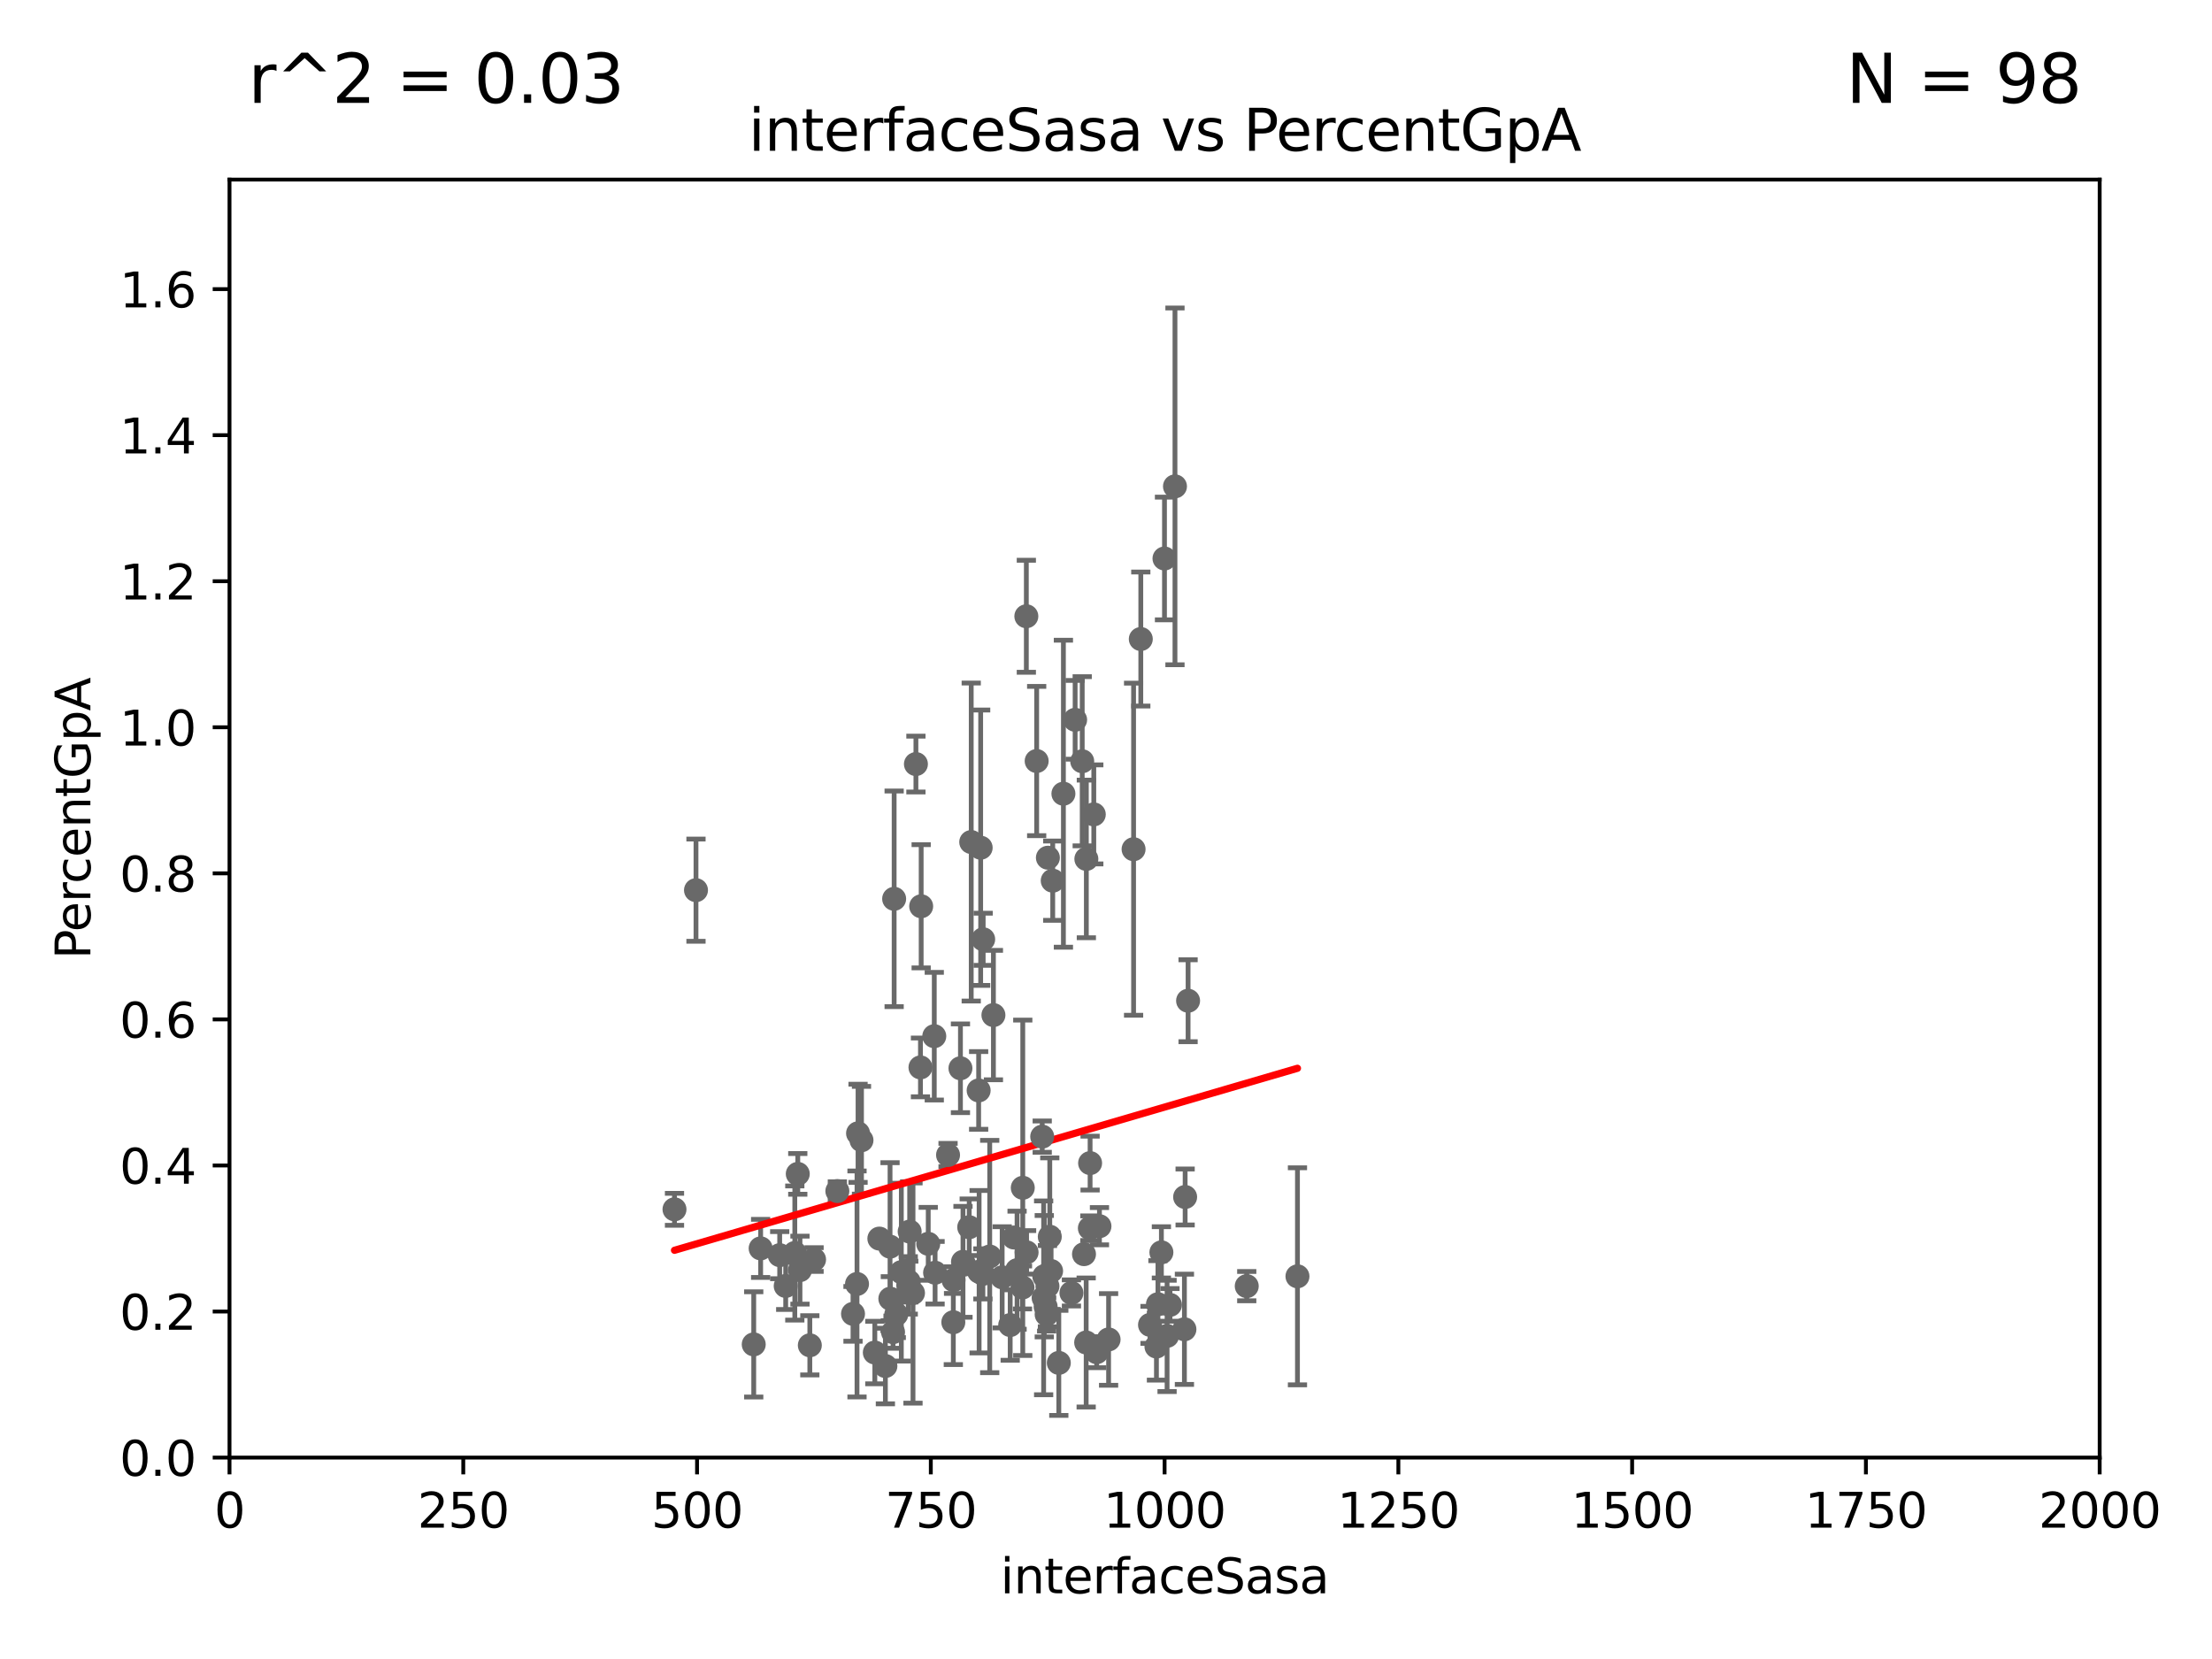 <?xml version="1.0" encoding="utf-8" standalone="no"?>
<!DOCTYPE svg PUBLIC "-//W3C//DTD SVG 1.1//EN"
  "http://www.w3.org/Graphics/SVG/1.1/DTD/svg11.dtd">
<svg xmlns:xlink="http://www.w3.org/1999/xlink" width="460.8pt" height="345.6pt" viewBox="0 0 460.8 345.6" xmlns="http://www.w3.org/2000/svg" version="1.1">
 <defs>
  <style type="text/css">*{stroke-linejoin: round; stroke-linecap: butt}</style>
 </defs>
 <g id="figure_1">
  <g id="patch_1">
   <path d="M 0 345.6 
L 460.8 345.6 
L 460.8 0 
L 0 0 
z
" style="fill: #ffffff"/>
  </g>
  <g id="axes_1">
   <g id="patch_2">
    <path d="M 47.81 303.64 
L 437.4 303.64 
L 437.4 37.411 
L 47.81 37.411 
z
" style="fill: #ffffff"/>
   </g>
   <g id="PathCollection_1">
    <defs>
     <path id="mbcd602e08a" d="M 0 1.118 
C 0.297 1.118 0.581 1 0.791 0.791 
C 1 0.581 1.118 0.297 1.118 0 
C 1.118 -0.297 1 -0.581 0.791 -0.791 
C 0.581 -1 0.297 -1.118 0 -1.118 
C -0.297 -1.118 -0.581 -1 -0.791 -0.791 
C -1 -0.581 -1.118 -0.297 -1.118 0 
C -1.118 0.297 -1 0.581 -0.791 0.791 
C -0.581 1 -0.297 1.118 0 1.118 
z
" style="stroke: #696969"/>
    </defs>
    <g clip-path="url(#pcf824a4a35)">
     <use xlink:href="#mbcd602e08a" x="163.676" y="267.887" style="fill: #696969; stroke: #696969"/>
     <use xlink:href="#mbcd602e08a" x="217.541" y="265.857" style="fill: #696969; stroke: #696969"/>
     <use xlink:href="#mbcd602e08a" x="236.146" y="176.907" style="fill: #696969; stroke: #696969"/>
     <use xlink:href="#mbcd602e08a" x="219.302" y="183.463" style="fill: #696969; stroke: #696969"/>
     <use xlink:href="#mbcd602e08a" x="240.91" y="280.507" style="fill: #696969; stroke: #696969"/>
     <use xlink:href="#mbcd602e08a" x="186.266" y="187.24" style="fill: #696969; stroke: #696969"/>
     <use xlink:href="#mbcd602e08a" x="218.036" y="273.817" style="fill: #696969; stroke: #696969"/>
     <use xlink:href="#mbcd602e08a" x="203.87" y="227.157" style="fill: #696969; stroke: #696969"/>
     <use xlink:href="#mbcd602e08a" x="200.079" y="222.541" style="fill: #696969; stroke: #696969"/>
     <use xlink:href="#mbcd602e08a" x="226.269" y="279.665" style="fill: #696969; stroke: #696969"/>
     <use xlink:href="#mbcd602e08a" x="194.796" y="265.133" style="fill: #696969; stroke: #696969"/>
     <use xlink:href="#mbcd602e08a" x="166.191" y="244.543" style="fill: #696969; stroke: #696969"/>
     <use xlink:href="#mbcd602e08a" x="198.595" y="275.444" style="fill: #696969; stroke: #696969"/>
     <use xlink:href="#mbcd602e08a" x="166.649" y="264.592" style="fill: #696969; stroke: #696969"/>
     <use xlink:href="#mbcd602e08a" x="210.444" y="276.032" style="fill: #696969; stroke: #696969"/>
     <use xlink:href="#mbcd602e08a" x="203.969" y="264.922" style="fill: #696969; stroke: #696969"/>
     <use xlink:href="#mbcd602e08a" x="247.5" y="208.472" style="fill: #696969; stroke: #696969"/>
     <use xlink:href="#mbcd602e08a" x="206.176" y="261.758" style="fill: #696969; stroke: #696969"/>
     <use xlink:href="#mbcd602e08a" x="200.833" y="263.444" style="fill: #696969; stroke: #696969"/>
     <use xlink:href="#mbcd602e08a" x="204.815" y="195.67" style="fill: #696969; stroke: #696969"/>
     <use xlink:href="#mbcd602e08a" x="218.963" y="264.777" style="fill: #696969; stroke: #696969"/>
     <use xlink:href="#mbcd602e08a" x="243.727" y="271.833" style="fill: #696969; stroke: #696969"/>
     <use xlink:href="#mbcd602e08a" x="213.805" y="128.379" style="fill: #696969; stroke: #696969"/>
     <use xlink:href="#mbcd602e08a" x="239.57" y="275.993" style="fill: #696969; stroke: #696969"/>
     <use xlink:href="#mbcd602e08a" x="228.459" y="281.684" style="fill: #696969; stroke: #696969"/>
     <use xlink:href="#mbcd602e08a" x="241.941" y="260.887" style="fill: #696969; stroke: #696969"/>
     <use xlink:href="#mbcd602e08a" x="186.037" y="277.51" style="fill: #696969; stroke: #696969"/>
     <use xlink:href="#mbcd602e08a" x="211.874" y="264.604" style="fill: #696969; stroke: #696969"/>
     <use xlink:href="#mbcd602e08a" x="178.747" y="236.087" style="fill: #696969; stroke: #696969"/>
     <use xlink:href="#mbcd602e08a" x="211.218" y="257.791" style="fill: #696969; stroke: #696969"/>
     <use xlink:href="#mbcd602e08a" x="220.57" y="283.915" style="fill: #696969; stroke: #696969"/>
     <use xlink:href="#mbcd602e08a" x="217.408" y="270.364" style="fill: #696969; stroke: #696969"/>
     <use xlink:href="#mbcd602e08a" x="193.369" y="259.109" style="fill: #696969; stroke: #696969"/>
     <use xlink:href="#mbcd602e08a" x="202.325" y="175.412" style="fill: #696969; stroke: #696969"/>
     <use xlink:href="#mbcd602e08a" x="191.896" y="188.792" style="fill: #696969; stroke: #696969"/>
     <use xlink:href="#mbcd602e08a" x="270.285" y="265.881" style="fill: #696969; stroke: #696969"/>
     <use xlink:href="#mbcd602e08a" x="213" y="268.204" style="fill: #696969; stroke: #696969"/>
     <use xlink:href="#mbcd602e08a" x="179.464" y="237.535" style="fill: #696969; stroke: #696969"/>
     <use xlink:href="#mbcd602e08a" x="187.764" y="265.011" style="fill: #696969; stroke: #696969"/>
     <use xlink:href="#mbcd602e08a" x="218.203" y="267.931" style="fill: #696969; stroke: #696969"/>
     <use xlink:href="#mbcd602e08a" x="227.039" y="255.861" style="fill: #696969; stroke: #696969"/>
     <use xlink:href="#mbcd602e08a" x="177.697" y="273.702" style="fill: #696969; stroke: #696969"/>
     <use xlink:href="#mbcd602e08a" x="227.857" y="169.654" style="fill: #696969; stroke: #696969"/>
     <use xlink:href="#mbcd602e08a" x="197.496" y="240.605" style="fill: #696969; stroke: #696969"/>
     <use xlink:href="#mbcd602e08a" x="182.242" y="281.76" style="fill: #696969; stroke: #696969"/>
     <use xlink:href="#mbcd602e08a" x="200.609" y="262.862" style="fill: #696969; stroke: #696969"/>
     <use xlink:href="#mbcd602e08a" x="168.702" y="280.252" style="fill: #696969; stroke: #696969"/>
     <use xlink:href="#mbcd602e08a" x="189.315" y="266.987" style="fill: #696969; stroke: #696969"/>
     <use xlink:href="#mbcd602e08a" x="185.413" y="259.704" style="fill: #696969; stroke: #696969"/>
     <use xlink:href="#mbcd602e08a" x="144.987" y="185.44" style="fill: #696969; stroke: #696969"/>
     <use xlink:href="#mbcd602e08a" x="157.016" y="280.062" style="fill: #696969; stroke: #696969"/>
     <use xlink:href="#mbcd602e08a" x="198.644" y="266.665" style="fill: #696969; stroke: #696969"/>
     <use xlink:href="#mbcd602e08a" x="162.425" y="261.473" style="fill: #696969; stroke: #696969"/>
     <use xlink:href="#mbcd602e08a" x="165.573" y="261.026" style="fill: #696969; stroke: #696969"/>
     <use xlink:href="#mbcd602e08a" x="241.222" y="271.695" style="fill: #696969; stroke: #696969"/>
     <use xlink:href="#mbcd602e08a" x="213.859" y="260.885" style="fill: #696969; stroke: #696969"/>
     <use xlink:href="#mbcd602e08a" x="204.756" y="265.375" style="fill: #696969; stroke: #696969"/>
     <use xlink:href="#mbcd602e08a" x="227.088" y="242.295" style="fill: #696969; stroke: #696969"/>
     <use xlink:href="#mbcd602e08a" x="243.123" y="278.294" style="fill: #696969; stroke: #696969"/>
     <use xlink:href="#mbcd602e08a" x="189.5" y="256.559" style="fill: #696969; stroke: #696969"/>
     <use xlink:href="#mbcd602e08a" x="183.185" y="258.022" style="fill: #696969; stroke: #696969"/>
     <use xlink:href="#mbcd602e08a" x="223.2" y="269.341" style="fill: #696969; stroke: #696969"/>
     <use xlink:href="#mbcd602e08a" x="229.038" y="255.442" style="fill: #696969; stroke: #696969"/>
     <use xlink:href="#mbcd602e08a" x="158.456" y="260.062" style="fill: #696969; stroke: #696969"/>
     <use xlink:href="#mbcd602e08a" x="184.443" y="284.567" style="fill: #696969; stroke: #696969"/>
     <use xlink:href="#mbcd602e08a" x="174.435" y="248.122" style="fill: #696969; stroke: #696969"/>
     <use xlink:href="#mbcd602e08a" x="206.948" y="211.459" style="fill: #696969; stroke: #696969"/>
     <use xlink:href="#mbcd602e08a" x="186.712" y="273.807" style="fill: #696969; stroke: #696969"/>
     <use xlink:href="#mbcd602e08a" x="217.825" y="272.193" style="fill: #696969; stroke: #696969"/>
     <use xlink:href="#mbcd602e08a" x="189.204" y="267.765" style="fill: #696969; stroke: #696969"/>
     <use xlink:href="#mbcd602e08a" x="217.112" y="236.78" style="fill: #696969; stroke: #696969"/>
     <use xlink:href="#mbcd602e08a" x="190.195" y="269.36" style="fill: #696969; stroke: #696969"/>
     <use xlink:href="#mbcd602e08a" x="218.688" y="257.632" style="fill: #696969; stroke: #696969"/>
     <use xlink:href="#mbcd602e08a" x="178.531" y="267.476" style="fill: #696969; stroke: #696969"/>
     <use xlink:href="#mbcd602e08a" x="208.769" y="266.089" style="fill: #696969; stroke: #696969"/>
     <use xlink:href="#mbcd602e08a" x="201.905" y="255.653" style="fill: #696969; stroke: #696969"/>
     <use xlink:href="#mbcd602e08a" x="226.307" y="178.932" style="fill: #696969; stroke: #696969"/>
     <use xlink:href="#mbcd602e08a" x="185.474" y="270.538" style="fill: #696969; stroke: #696969"/>
     <use xlink:href="#mbcd602e08a" x="169.586" y="262.382" style="fill: #696969; stroke: #696969"/>
     <use xlink:href="#mbcd602e08a" x="140.509" y="251.924" style="fill: #696969; stroke: #696969"/>
     <use xlink:href="#mbcd602e08a" x="259.72" y="267.923" style="fill: #696969; stroke: #696969"/>
     <use xlink:href="#mbcd602e08a" x="237.649" y="133.12" style="fill: #696969; stroke: #696969"/>
     <use xlink:href="#mbcd602e08a" x="215.957" y="158.536" style="fill: #696969; stroke: #696969"/>
     <use xlink:href="#mbcd602e08a" x="242.584" y="116.343" style="fill: #696969; stroke: #696969"/>
     <use xlink:href="#mbcd602e08a" x="204.291" y="176.593" style="fill: #696969; stroke: #696969"/>
     <use xlink:href="#mbcd602e08a" x="191.75" y="222.361" style="fill: #696969; stroke: #696969"/>
     <use xlink:href="#mbcd602e08a" x="244.769" y="101.32" style="fill: #696969; stroke: #696969"/>
     <use xlink:href="#mbcd602e08a" x="221.528" y="165.344" style="fill: #696969; stroke: #696969"/>
     <use xlink:href="#mbcd602e08a" x="223.969" y="149.949" style="fill: #696969; stroke: #696969"/>
     <use xlink:href="#mbcd602e08a" x="218.295" y="178.676" style="fill: #696969; stroke: #696969"/>
     <use xlink:href="#mbcd602e08a" x="225.446" y="158.583" style="fill: #696969; stroke: #696969"/>
     <use xlink:href="#mbcd602e08a" x="190.803" y="159.169" style="fill: #696969; stroke: #696969"/>
     <use xlink:href="#mbcd602e08a" x="230.941" y="279.03" style="fill: #696969; stroke: #696969"/>
     <use xlink:href="#mbcd602e08a" x="213.062" y="247.439" style="fill: #696969; stroke: #696969"/>
     <use xlink:href="#mbcd602e08a" x="225.816" y="261.263" style="fill: #696969; stroke: #696969"/>
     <use xlink:href="#mbcd602e08a" x="246.885" y="249.355" style="fill: #696969; stroke: #696969"/>
     <use xlink:href="#mbcd602e08a" x="246.737" y="276.916" style="fill: #696969; stroke: #696969"/>
     <use xlink:href="#mbcd602e08a" x="194.627" y="215.856" style="fill: #696969; stroke: #696969"/>
    </g>
   </g>
   <g id="matplotlib.axis_1">
    <g id="xtick_1">
     <g id="line2d_1">
      <defs>
       <path id="m3e93f1afeb" d="M 0 0 
L 0 3.5 
" style="stroke: #000000; stroke-width: 0.8"/>
      </defs>
      <g>
       <use xlink:href="#m3e93f1afeb" x="47.81" y="303.64" style="stroke: #000000; stroke-width: 0.8"/>
      </g>
     </g>
     <g id="text_1">
      <!-- 0 -->
      <g transform="translate(44.629 318.238)scale(0.1 -0.1)">
       <defs>
        <path id="DejaVuSans-30" d="M 2034 4250 
Q 1547 4250 1301 3770 
Q 1056 3291 1056 2328 
Q 1056 1369 1301 889 
Q 1547 409 2034 409 
Q 2525 409 2770 889 
Q 3016 1369 3016 2328 
Q 3016 3291 2770 3770 
Q 2525 4250 2034 4250 
z
M 2034 4750 
Q 2819 4750 3233 4129 
Q 3647 3509 3647 2328 
Q 3647 1150 3233 529 
Q 2819 -91 2034 -91 
Q 1250 -91 836 529 
Q 422 1150 422 2328 
Q 422 3509 836 4129 
Q 1250 4750 2034 4750 
z
" transform="scale(0.016)"/>
       </defs>
       <use xlink:href="#DejaVuSans-30"/>
      </g>
     </g>
    </g>
    <g id="xtick_2">
     <g id="line2d_2">
      <g>
       <use xlink:href="#m3e93f1afeb" x="96.509" y="303.64" style="stroke: #000000; stroke-width: 0.8"/>
      </g>
     </g>
     <g id="text_2">
      <!-- 250 -->
      <g transform="translate(86.965 318.238)scale(0.1 -0.1)">
       <defs>
        <path id="DejaVuSans-32" d="M 1228 531 
L 3431 531 
L 3431 0 
L 469 0 
L 469 531 
Q 828 903 1448 1529 
Q 2069 2156 2228 2338 
Q 2531 2678 2651 2914 
Q 2772 3150 2772 3378 
Q 2772 3750 2511 3984 
Q 2250 4219 1831 4219 
Q 1534 4219 1204 4116 
Q 875 4013 500 3803 
L 500 4441 
Q 881 4594 1212 4672 
Q 1544 4750 1819 4750 
Q 2544 4750 2975 4387 
Q 3406 4025 3406 3419 
Q 3406 3131 3298 2873 
Q 3191 2616 2906 2266 
Q 2828 2175 2409 1742 
Q 1991 1309 1228 531 
z
" transform="scale(0.016)"/>
        <path id="DejaVuSans-35" d="M 691 4666 
L 3169 4666 
L 3169 4134 
L 1269 4134 
L 1269 2991 
Q 1406 3038 1543 3061 
Q 1681 3084 1819 3084 
Q 2600 3084 3056 2656 
Q 3513 2228 3513 1497 
Q 3513 744 3044 326 
Q 2575 -91 1722 -91 
Q 1428 -91 1123 -41 
Q 819 9 494 109 
L 494 744 
Q 775 591 1075 516 
Q 1375 441 1709 441 
Q 2250 441 2565 725 
Q 2881 1009 2881 1497 
Q 2881 1984 2565 2268 
Q 2250 2553 1709 2553 
Q 1456 2553 1204 2497 
Q 953 2441 691 2322 
L 691 4666 
z
" transform="scale(0.016)"/>
       </defs>
       <use xlink:href="#DejaVuSans-32"/>
       <use xlink:href="#DejaVuSans-35" x="63.623"/>
       <use xlink:href="#DejaVuSans-30" x="127.246"/>
      </g>
     </g>
    </g>
    <g id="xtick_3">
     <g id="line2d_3">
      <g>
       <use xlink:href="#m3e93f1afeb" x="145.208" y="303.64" style="stroke: #000000; stroke-width: 0.8"/>
      </g>
     </g>
     <g id="text_3">
      <!-- 500 -->
      <g transform="translate(135.664 318.238)scale(0.1 -0.1)">
       <use xlink:href="#DejaVuSans-35"/>
       <use xlink:href="#DejaVuSans-30" x="63.623"/>
       <use xlink:href="#DejaVuSans-30" x="127.246"/>
      </g>
     </g>
    </g>
    <g id="xtick_4">
     <g id="line2d_4">
      <g>
       <use xlink:href="#m3e93f1afeb" x="193.906" y="303.64" style="stroke: #000000; stroke-width: 0.8"/>
      </g>
     </g>
     <g id="text_4">
      <!-- 750 -->
      <g transform="translate(184.363 318.238)scale(0.1 -0.1)">
       <defs>
        <path id="DejaVuSans-37" d="M 525 4666 
L 3525 4666 
L 3525 4397 
L 1831 0 
L 1172 0 
L 2766 4134 
L 525 4134 
L 525 4666 
z
" transform="scale(0.016)"/>
       </defs>
       <use xlink:href="#DejaVuSans-37"/>
       <use xlink:href="#DejaVuSans-35" x="63.623"/>
       <use xlink:href="#DejaVuSans-30" x="127.246"/>
      </g>
     </g>
    </g>
    <g id="xtick_5">
     <g id="line2d_5">
      <g>
       <use xlink:href="#m3e93f1afeb" x="242.605" y="303.64" style="stroke: #000000; stroke-width: 0.8"/>
      </g>
     </g>
     <g id="text_5">
      <!-- 1000 -->
      <g transform="translate(229.88 318.238)scale(0.1 -0.1)">
       <defs>
        <path id="DejaVuSans-31" d="M 794 531 
L 1825 531 
L 1825 4091 
L 703 3866 
L 703 4441 
L 1819 4666 
L 2450 4666 
L 2450 531 
L 3481 531 
L 3481 0 
L 794 0 
L 794 531 
z
" transform="scale(0.016)"/>
       </defs>
       <use xlink:href="#DejaVuSans-31"/>
       <use xlink:href="#DejaVuSans-30" x="63.623"/>
       <use xlink:href="#DejaVuSans-30" x="127.246"/>
       <use xlink:href="#DejaVuSans-30" x="190.869"/>
      </g>
     </g>
    </g>
    <g id="xtick_6">
     <g id="line2d_6">
      <g>
       <use xlink:href="#m3e93f1afeb" x="291.304" y="303.64" style="stroke: #000000; stroke-width: 0.8"/>
      </g>
     </g>
     <g id="text_6">
      <!-- 1250 -->
      <g transform="translate(278.579 318.238)scale(0.1 -0.1)">
       <use xlink:href="#DejaVuSans-31"/>
       <use xlink:href="#DejaVuSans-32" x="63.623"/>
       <use xlink:href="#DejaVuSans-35" x="127.246"/>
       <use xlink:href="#DejaVuSans-30" x="190.869"/>
      </g>
     </g>
    </g>
    <g id="xtick_7">
     <g id="line2d_7">
      <g>
       <use xlink:href="#m3e93f1afeb" x="340.002" y="303.64" style="stroke: #000000; stroke-width: 0.8"/>
      </g>
     </g>
     <g id="text_7">
      <!-- 1500 -->
      <g transform="translate(327.277 318.238)scale(0.1 -0.1)">
       <use xlink:href="#DejaVuSans-31"/>
       <use xlink:href="#DejaVuSans-35" x="63.623"/>
       <use xlink:href="#DejaVuSans-30" x="127.246"/>
       <use xlink:href="#DejaVuSans-30" x="190.869"/>
      </g>
     </g>
    </g>
    <g id="xtick_8">
     <g id="line2d_8">
      <g>
       <use xlink:href="#m3e93f1afeb" x="388.701" y="303.64" style="stroke: #000000; stroke-width: 0.8"/>
      </g>
     </g>
     <g id="text_8">
      <!-- 1750 -->
      <g transform="translate(375.976 318.238)scale(0.1 -0.1)">
       <use xlink:href="#DejaVuSans-31"/>
       <use xlink:href="#DejaVuSans-37" x="63.623"/>
       <use xlink:href="#DejaVuSans-35" x="127.246"/>
       <use xlink:href="#DejaVuSans-30" x="190.869"/>
      </g>
     </g>
    </g>
    <g id="xtick_9">
     <g id="line2d_9">
      <g>
       <use xlink:href="#m3e93f1afeb" x="437.4" y="303.64" style="stroke: #000000; stroke-width: 0.8"/>
      </g>
     </g>
     <g id="text_9">
      <!-- 2000 -->
      <g transform="translate(424.675 318.238)scale(0.1 -0.1)">
       <use xlink:href="#DejaVuSans-32"/>
       <use xlink:href="#DejaVuSans-30" x="63.623"/>
       <use xlink:href="#DejaVuSans-30" x="127.246"/>
       <use xlink:href="#DejaVuSans-30" x="190.869"/>
      </g>
     </g>
    </g>
    <g id="text_10">
     <!-- interfaceSasa -->
     <g transform="translate(208.398 331.917)scale(0.1 -0.1)">
      <defs>
       <path id="DejaVuSans-69" d="M 603 3500 
L 1178 3500 
L 1178 0 
L 603 0 
L 603 3500 
z
M 603 4863 
L 1178 4863 
L 1178 4134 
L 603 4134 
L 603 4863 
z
" transform="scale(0.016)"/>
       <path id="DejaVuSans-6e" d="M 3513 2113 
L 3513 0 
L 2938 0 
L 2938 2094 
Q 2938 2591 2744 2837 
Q 2550 3084 2163 3084 
Q 1697 3084 1428 2787 
Q 1159 2491 1159 1978 
L 1159 0 
L 581 0 
L 581 3500 
L 1159 3500 
L 1159 2956 
Q 1366 3272 1645 3428 
Q 1925 3584 2291 3584 
Q 2894 3584 3203 3211 
Q 3513 2838 3513 2113 
z
" transform="scale(0.016)"/>
       <path id="DejaVuSans-74" d="M 1172 4494 
L 1172 3500 
L 2356 3500 
L 2356 3053 
L 1172 3053 
L 1172 1153 
Q 1172 725 1289 603 
Q 1406 481 1766 481 
L 2356 481 
L 2356 0 
L 1766 0 
Q 1100 0 847 248 
Q 594 497 594 1153 
L 594 3053 
L 172 3053 
L 172 3500 
L 594 3500 
L 594 4494 
L 1172 4494 
z
" transform="scale(0.016)"/>
       <path id="DejaVuSans-65" d="M 3597 1894 
L 3597 1613 
L 953 1613 
Q 991 1019 1311 708 
Q 1631 397 2203 397 
Q 2534 397 2845 478 
Q 3156 559 3463 722 
L 3463 178 
Q 3153 47 2828 -22 
Q 2503 -91 2169 -91 
Q 1331 -91 842 396 
Q 353 884 353 1716 
Q 353 2575 817 3079 
Q 1281 3584 2069 3584 
Q 2775 3584 3186 3129 
Q 3597 2675 3597 1894 
z
M 3022 2063 
Q 3016 2534 2758 2815 
Q 2500 3097 2075 3097 
Q 1594 3097 1305 2825 
Q 1016 2553 972 2059 
L 3022 2063 
z
" transform="scale(0.016)"/>
       <path id="DejaVuSans-72" d="M 2631 2963 
Q 2534 3019 2420 3045 
Q 2306 3072 2169 3072 
Q 1681 3072 1420 2755 
Q 1159 2438 1159 1844 
L 1159 0 
L 581 0 
L 581 3500 
L 1159 3500 
L 1159 2956 
Q 1341 3275 1631 3429 
Q 1922 3584 2338 3584 
Q 2397 3584 2469 3576 
Q 2541 3569 2628 3553 
L 2631 2963 
z
" transform="scale(0.016)"/>
       <path id="DejaVuSans-66" d="M 2375 4863 
L 2375 4384 
L 1825 4384 
Q 1516 4384 1395 4259 
Q 1275 4134 1275 3809 
L 1275 3500 
L 2222 3500 
L 2222 3053 
L 1275 3053 
L 1275 0 
L 697 0 
L 697 3053 
L 147 3053 
L 147 3500 
L 697 3500 
L 697 3744 
Q 697 4328 969 4595 
Q 1241 4863 1831 4863 
L 2375 4863 
z
" transform="scale(0.016)"/>
       <path id="DejaVuSans-61" d="M 2194 1759 
Q 1497 1759 1228 1600 
Q 959 1441 959 1056 
Q 959 750 1161 570 
Q 1363 391 1709 391 
Q 2188 391 2477 730 
Q 2766 1069 2766 1631 
L 2766 1759 
L 2194 1759 
z
M 3341 1997 
L 3341 0 
L 2766 0 
L 2766 531 
Q 2569 213 2275 61 
Q 1981 -91 1556 -91 
Q 1019 -91 701 211 
Q 384 513 384 1019 
Q 384 1609 779 1909 
Q 1175 2209 1959 2209 
L 2766 2209 
L 2766 2266 
Q 2766 2663 2505 2880 
Q 2244 3097 1772 3097 
Q 1472 3097 1187 3025 
Q 903 2953 641 2809 
L 641 3341 
Q 956 3463 1253 3523 
Q 1550 3584 1831 3584 
Q 2591 3584 2966 3190 
Q 3341 2797 3341 1997 
z
" transform="scale(0.016)"/>
       <path id="DejaVuSans-63" d="M 3122 3366 
L 3122 2828 
Q 2878 2963 2633 3030 
Q 2388 3097 2138 3097 
Q 1578 3097 1268 2742 
Q 959 2388 959 1747 
Q 959 1106 1268 751 
Q 1578 397 2138 397 
Q 2388 397 2633 464 
Q 2878 531 3122 666 
L 3122 134 
Q 2881 22 2623 -34 
Q 2366 -91 2075 -91 
Q 1284 -91 818 406 
Q 353 903 353 1747 
Q 353 2603 823 3093 
Q 1294 3584 2113 3584 
Q 2378 3584 2631 3529 
Q 2884 3475 3122 3366 
z
" transform="scale(0.016)"/>
       <path id="DejaVuSans-53" d="M 3425 4513 
L 3425 3897 
Q 3066 4069 2747 4153 
Q 2428 4238 2131 4238 
Q 1616 4238 1336 4038 
Q 1056 3838 1056 3469 
Q 1056 3159 1242 3001 
Q 1428 2844 1947 2747 
L 2328 2669 
Q 3034 2534 3370 2195 
Q 3706 1856 3706 1288 
Q 3706 609 3251 259 
Q 2797 -91 1919 -91 
Q 1588 -91 1214 -16 
Q 841 59 441 206 
L 441 856 
Q 825 641 1194 531 
Q 1563 422 1919 422 
Q 2459 422 2753 634 
Q 3047 847 3047 1241 
Q 3047 1584 2836 1778 
Q 2625 1972 2144 2069 
L 1759 2144 
Q 1053 2284 737 2584 
Q 422 2884 422 3419 
Q 422 4038 858 4394 
Q 1294 4750 2059 4750 
Q 2388 4750 2728 4690 
Q 3069 4631 3425 4513 
z
" transform="scale(0.016)"/>
       <path id="DejaVuSans-73" d="M 2834 3397 
L 2834 2853 
Q 2591 2978 2328 3040 
Q 2066 3103 1784 3103 
Q 1356 3103 1142 2972 
Q 928 2841 928 2578 
Q 928 2378 1081 2264 
Q 1234 2150 1697 2047 
L 1894 2003 
Q 2506 1872 2764 1633 
Q 3022 1394 3022 966 
Q 3022 478 2636 193 
Q 2250 -91 1575 -91 
Q 1294 -91 989 -36 
Q 684 19 347 128 
L 347 722 
Q 666 556 975 473 
Q 1284 391 1588 391 
Q 1994 391 2212 530 
Q 2431 669 2431 922 
Q 2431 1156 2273 1281 
Q 2116 1406 1581 1522 
L 1381 1569 
Q 847 1681 609 1914 
Q 372 2147 372 2553 
Q 372 3047 722 3315 
Q 1072 3584 1716 3584 
Q 2034 3584 2315 3537 
Q 2597 3491 2834 3397 
z
" transform="scale(0.016)"/>
      </defs>
      <use xlink:href="#DejaVuSans-69"/>
      <use xlink:href="#DejaVuSans-6e" x="27.783"/>
      <use xlink:href="#DejaVuSans-74" x="91.162"/>
      <use xlink:href="#DejaVuSans-65" x="130.371"/>
      <use xlink:href="#DejaVuSans-72" x="191.895"/>
      <use xlink:href="#DejaVuSans-66" x="233.008"/>
      <use xlink:href="#DejaVuSans-61" x="268.213"/>
      <use xlink:href="#DejaVuSans-63" x="329.492"/>
      <use xlink:href="#DejaVuSans-65" x="384.473"/>
      <use xlink:href="#DejaVuSans-53" x="445.996"/>
      <use xlink:href="#DejaVuSans-61" x="509.473"/>
      <use xlink:href="#DejaVuSans-73" x="570.752"/>
      <use xlink:href="#DejaVuSans-61" x="622.852"/>
     </g>
    </g>
   </g>
   <g id="matplotlib.axis_2">
    <g id="ytick_1">
     <g id="line2d_10">
      <defs>
       <path id="m5eb96bcf8e" d="M 0 0 
L -3.5 0 
" style="stroke: #000000; stroke-width: 0.8"/>
      </defs>
      <g>
       <use xlink:href="#m5eb96bcf8e" x="47.81" y="303.64" style="stroke: #000000; stroke-width: 0.8"/>
      </g>
     </g>
     <g id="text_11">
      <!-- 0.0 -->
      <g transform="translate(24.907 307.439)scale(0.1 -0.1)">
       <defs>
        <path id="DejaVuSans-2e" d="M 684 794 
L 1344 794 
L 1344 0 
L 684 0 
L 684 794 
z
" transform="scale(0.016)"/>
       </defs>
       <use xlink:href="#DejaVuSans-30"/>
       <use xlink:href="#DejaVuSans-2e" x="63.623"/>
       <use xlink:href="#DejaVuSans-30" x="95.41"/>
      </g>
     </g>
    </g>
    <g id="ytick_2">
     <g id="line2d_11">
      <g>
       <use xlink:href="#m5eb96bcf8e" x="47.81" y="273.214" style="stroke: #000000; stroke-width: 0.8"/>
      </g>
     </g>
     <g id="text_12">
      <!-- 0.2 -->
      <g transform="translate(24.907 277.013)scale(0.1 -0.1)">
       <use xlink:href="#DejaVuSans-30"/>
       <use xlink:href="#DejaVuSans-2e" x="63.623"/>
       <use xlink:href="#DejaVuSans-32" x="95.41"/>
      </g>
     </g>
    </g>
    <g id="ytick_3">
     <g id="line2d_12">
      <g>
       <use xlink:href="#m5eb96bcf8e" x="47.81" y="242.788" style="stroke: #000000; stroke-width: 0.8"/>
      </g>
     </g>
     <g id="text_13">
      <!-- 0.4 -->
      <g transform="translate(24.907 246.587)scale(0.1 -0.1)">
       <defs>
        <path id="DejaVuSans-34" d="M 2419 4116 
L 825 1625 
L 2419 1625 
L 2419 4116 
z
M 2253 4666 
L 3047 4666 
L 3047 1625 
L 3713 1625 
L 3713 1100 
L 3047 1100 
L 3047 0 
L 2419 0 
L 2419 1100 
L 313 1100 
L 313 1709 
L 2253 4666 
z
" transform="scale(0.016)"/>
       </defs>
       <use xlink:href="#DejaVuSans-30"/>
       <use xlink:href="#DejaVuSans-2e" x="63.623"/>
       <use xlink:href="#DejaVuSans-34" x="95.41"/>
      </g>
     </g>
    </g>
    <g id="ytick_4">
     <g id="line2d_13">
      <g>
       <use xlink:href="#m5eb96bcf8e" x="47.81" y="212.362" style="stroke: #000000; stroke-width: 0.8"/>
      </g>
     </g>
     <g id="text_14">
      <!-- 0.6 -->
      <g transform="translate(24.907 216.161)scale(0.1 -0.1)">
       <defs>
        <path id="DejaVuSans-36" d="M 2113 2584 
Q 1688 2584 1439 2293 
Q 1191 2003 1191 1497 
Q 1191 994 1439 701 
Q 1688 409 2113 409 
Q 2538 409 2786 701 
Q 3034 994 3034 1497 
Q 3034 2003 2786 2293 
Q 2538 2584 2113 2584 
z
M 3366 4563 
L 3366 3988 
Q 3128 4100 2886 4159 
Q 2644 4219 2406 4219 
Q 1781 4219 1451 3797 
Q 1122 3375 1075 2522 
Q 1259 2794 1537 2939 
Q 1816 3084 2150 3084 
Q 2853 3084 3261 2657 
Q 3669 2231 3669 1497 
Q 3669 778 3244 343 
Q 2819 -91 2113 -91 
Q 1303 -91 875 529 
Q 447 1150 447 2328 
Q 447 3434 972 4092 
Q 1497 4750 2381 4750 
Q 2619 4750 2861 4703 
Q 3103 4656 3366 4563 
z
" transform="scale(0.016)"/>
       </defs>
       <use xlink:href="#DejaVuSans-30"/>
       <use xlink:href="#DejaVuSans-2e" x="63.623"/>
       <use xlink:href="#DejaVuSans-36" x="95.41"/>
      </g>
     </g>
    </g>
    <g id="ytick_5">
     <g id="line2d_14">
      <g>
       <use xlink:href="#m5eb96bcf8e" x="47.81" y="181.935" style="stroke: #000000; stroke-width: 0.8"/>
      </g>
     </g>
     <g id="text_15">
      <!-- 0.8 -->
      <g transform="translate(24.907 185.735)scale(0.1 -0.1)">
       <defs>
        <path id="DejaVuSans-38" d="M 2034 2216 
Q 1584 2216 1326 1975 
Q 1069 1734 1069 1313 
Q 1069 891 1326 650 
Q 1584 409 2034 409 
Q 2484 409 2743 651 
Q 3003 894 3003 1313 
Q 3003 1734 2745 1975 
Q 2488 2216 2034 2216 
z
M 1403 2484 
Q 997 2584 770 2862 
Q 544 3141 544 3541 
Q 544 4100 942 4425 
Q 1341 4750 2034 4750 
Q 2731 4750 3128 4425 
Q 3525 4100 3525 3541 
Q 3525 3141 3298 2862 
Q 3072 2584 2669 2484 
Q 3125 2378 3379 2068 
Q 3634 1759 3634 1313 
Q 3634 634 3220 271 
Q 2806 -91 2034 -91 
Q 1263 -91 848 271 
Q 434 634 434 1313 
Q 434 1759 690 2068 
Q 947 2378 1403 2484 
z
M 1172 3481 
Q 1172 3119 1398 2916 
Q 1625 2713 2034 2713 
Q 2441 2713 2670 2916 
Q 2900 3119 2900 3481 
Q 2900 3844 2670 4047 
Q 2441 4250 2034 4250 
Q 1625 4250 1398 4047 
Q 1172 3844 1172 3481 
z
" transform="scale(0.016)"/>
       </defs>
       <use xlink:href="#DejaVuSans-30"/>
       <use xlink:href="#DejaVuSans-2e" x="63.623"/>
       <use xlink:href="#DejaVuSans-38" x="95.41"/>
      </g>
     </g>
    </g>
    <g id="ytick_6">
     <g id="line2d_15">
      <g>
       <use xlink:href="#m5eb96bcf8e" x="47.81" y="151.509" style="stroke: #000000; stroke-width: 0.8"/>
      </g>
     </g>
     <g id="text_16">
      <!-- 1.0 -->
      <g transform="translate(24.907 155.308)scale(0.1 -0.1)">
       <use xlink:href="#DejaVuSans-31"/>
       <use xlink:href="#DejaVuSans-2e" x="63.623"/>
       <use xlink:href="#DejaVuSans-30" x="95.41"/>
      </g>
     </g>
    </g>
    <g id="ytick_7">
     <g id="line2d_16">
      <g>
       <use xlink:href="#m5eb96bcf8e" x="47.81" y="121.083" style="stroke: #000000; stroke-width: 0.8"/>
      </g>
     </g>
     <g id="text_17">
      <!-- 1.2 -->
      <g transform="translate(24.907 124.882)scale(0.1 -0.1)">
       <use xlink:href="#DejaVuSans-31"/>
       <use xlink:href="#DejaVuSans-2e" x="63.623"/>
       <use xlink:href="#DejaVuSans-32" x="95.41"/>
      </g>
     </g>
    </g>
    <g id="ytick_8">
     <g id="line2d_17">
      <g>
       <use xlink:href="#m5eb96bcf8e" x="47.81" y="90.657" style="stroke: #000000; stroke-width: 0.8"/>
      </g>
     </g>
     <g id="text_18">
      <!-- 1.4 -->
      <g transform="translate(24.907 94.456)scale(0.1 -0.1)">
       <use xlink:href="#DejaVuSans-31"/>
       <use xlink:href="#DejaVuSans-2e" x="63.623"/>
       <use xlink:href="#DejaVuSans-34" x="95.41"/>
      </g>
     </g>
    </g>
    <g id="ytick_9">
     <g id="line2d_18">
      <g>
       <use xlink:href="#m5eb96bcf8e" x="47.81" y="60.231" style="stroke: #000000; stroke-width: 0.8"/>
      </g>
     </g>
     <g id="text_19">
      <!-- 1.6 -->
      <g transform="translate(24.907 64.03)scale(0.1 -0.1)">
       <use xlink:href="#DejaVuSans-31"/>
       <use xlink:href="#DejaVuSans-2e" x="63.623"/>
       <use xlink:href="#DejaVuSans-36" x="95.41"/>
      </g>
     </g>
    </g>
    <g id="text_20">
     <!-- PercentGpA -->
     <g transform="translate(18.827 199.802)rotate(-90)scale(0.1 -0.1)">
      <defs>
       <path id="DejaVuSans-50" d="M 1259 4147 
L 1259 2394 
L 2053 2394 
Q 2494 2394 2734 2622 
Q 2975 2850 2975 3272 
Q 2975 3691 2734 3919 
Q 2494 4147 2053 4147 
L 1259 4147 
z
M 628 4666 
L 2053 4666 
Q 2838 4666 3239 4311 
Q 3641 3956 3641 3272 
Q 3641 2581 3239 2228 
Q 2838 1875 2053 1875 
L 1259 1875 
L 1259 0 
L 628 0 
L 628 4666 
z
" transform="scale(0.016)"/>
       <path id="DejaVuSans-47" d="M 3809 666 
L 3809 1919 
L 2778 1919 
L 2778 2438 
L 4434 2438 
L 4434 434 
Q 4069 175 3628 42 
Q 3188 -91 2688 -91 
Q 1594 -91 976 548 
Q 359 1188 359 2328 
Q 359 3472 976 4111 
Q 1594 4750 2688 4750 
Q 3144 4750 3555 4637 
Q 3966 4525 4313 4306 
L 4313 3634 
Q 3963 3931 3569 4081 
Q 3175 4231 2741 4231 
Q 1884 4231 1454 3753 
Q 1025 3275 1025 2328 
Q 1025 1384 1454 906 
Q 1884 428 2741 428 
Q 3075 428 3337 486 
Q 3600 544 3809 666 
z
" transform="scale(0.016)"/>
       <path id="DejaVuSans-70" d="M 1159 525 
L 1159 -1331 
L 581 -1331 
L 581 3500 
L 1159 3500 
L 1159 2969 
Q 1341 3281 1617 3432 
Q 1894 3584 2278 3584 
Q 2916 3584 3314 3078 
Q 3713 2572 3713 1747 
Q 3713 922 3314 415 
Q 2916 -91 2278 -91 
Q 1894 -91 1617 61 
Q 1341 213 1159 525 
z
M 3116 1747 
Q 3116 2381 2855 2742 
Q 2594 3103 2138 3103 
Q 1681 3103 1420 2742 
Q 1159 2381 1159 1747 
Q 1159 1113 1420 752 
Q 1681 391 2138 391 
Q 2594 391 2855 752 
Q 3116 1113 3116 1747 
z
" transform="scale(0.016)"/>
       <path id="DejaVuSans-41" d="M 2188 4044 
L 1331 1722 
L 3047 1722 
L 2188 4044 
z
M 1831 4666 
L 2547 4666 
L 4325 0 
L 3669 0 
L 3244 1197 
L 1141 1197 
L 716 0 
L 50 0 
L 1831 4666 
z
" transform="scale(0.016)"/>
      </defs>
      <use xlink:href="#DejaVuSans-50"/>
      <use xlink:href="#DejaVuSans-65" x="56.678"/>
      <use xlink:href="#DejaVuSans-72" x="118.201"/>
      <use xlink:href="#DejaVuSans-63" x="157.064"/>
      <use xlink:href="#DejaVuSans-65" x="212.045"/>
      <use xlink:href="#DejaVuSans-6e" x="273.568"/>
      <use xlink:href="#DejaVuSans-74" x="336.947"/>
      <use xlink:href="#DejaVuSans-47" x="376.156"/>
      <use xlink:href="#DejaVuSans-70" x="453.646"/>
      <use xlink:href="#DejaVuSans-41" x="517.123"/>
     </g>
    </g>
   </g>
   <g id="LineCollection_1">
    <path d="M 163.676 272.79 
L 163.676 262.985 
" clip-path="url(#pcf824a4a35)" style="fill: none; stroke: #696969"/>
    <path d="M 217.541 278.505 
L 217.541 253.209 
" clip-path="url(#pcf824a4a35)" style="fill: none; stroke: #696969"/>
    <path d="M 236.146 211.498 
L 236.146 142.316 
" clip-path="url(#pcf824a4a35)" style="fill: none; stroke: #696969"/>
    <path d="M 219.302 191.723 
L 219.302 175.204 
" clip-path="url(#pcf824a4a35)" style="fill: none; stroke: #696969"/>
    <path d="M 240.91 287.502 
L 240.91 273.513 
" clip-path="url(#pcf824a4a35)" style="fill: none; stroke: #696969"/>
    <path d="M 186.266 209.699 
L 186.266 164.781 
" clip-path="url(#pcf824a4a35)" style="fill: none; stroke: #696969"/>
    <path d="M 218.036 277.282 
L 218.036 270.352 
" clip-path="url(#pcf824a4a35)" style="fill: none; stroke: #696969"/>
    <path d="M 203.87 235.252 
L 203.87 219.062 
" clip-path="url(#pcf824a4a35)" style="fill: none; stroke: #696969"/>
    <path d="M 200.079 231.786 
L 200.079 213.297 
" clip-path="url(#pcf824a4a35)" style="fill: none; stroke: #696969"/>
    <path d="M 226.269 293.104 
L 226.269 266.226 
" clip-path="url(#pcf824a4a35)" style="fill: none; stroke: #696969"/>
    <path d="M 194.796 271.649 
L 194.796 258.618 
" clip-path="url(#pcf824a4a35)" style="fill: none; stroke: #696969"/>
    <path d="M 166.191 248.782 
L 166.191 240.304 
" clip-path="url(#pcf824a4a35)" style="fill: none; stroke: #696969"/>
    <path d="M 198.595 284.267 
L 198.595 266.62 
" clip-path="url(#pcf824a4a35)" style="fill: none; stroke: #696969"/>
    <path d="M 166.649 271.668 
L 166.649 257.516 
" clip-path="url(#pcf824a4a35)" style="fill: none; stroke: #696969"/>
    <path d="M 210.444 283.366 
L 210.444 268.698 
" clip-path="url(#pcf824a4a35)" style="fill: none; stroke: #696969"/>
    <path d="M 203.969 281.841 
L 203.969 248.004 
" clip-path="url(#pcf824a4a35)" style="fill: none; stroke: #696969"/>
    <path d="M 247.5 217.005 
L 247.5 199.938 
" clip-path="url(#pcf824a4a35)" style="fill: none; stroke: #696969"/>
    <path d="M 206.176 285.953 
L 206.176 237.562 
" clip-path="url(#pcf824a4a35)" style="fill: none; stroke: #696969"/>
    <path d="M 200.833 264.95 
L 200.833 261.937 
" clip-path="url(#pcf824a4a35)" style="fill: none; stroke: #696969"/>
    <path d="M 204.815 201.1 
L 204.815 190.24 
" clip-path="url(#pcf824a4a35)" style="fill: none; stroke: #696969"/>
    <path d="M 218.963 272.769 
L 218.963 256.785 
" clip-path="url(#pcf824a4a35)" style="fill: none; stroke: #696969"/>
    <path d="M 243.727 275.235 
L 243.727 268.431 
" clip-path="url(#pcf824a4a35)" style="fill: none; stroke: #696969"/>
    <path d="M 213.805 140.046 
L 213.805 116.711 
" clip-path="url(#pcf824a4a35)" style="fill: none; stroke: #696969"/>
    <path d="M 239.57 279.847 
L 239.57 272.138 
" clip-path="url(#pcf824a4a35)" style="fill: none; stroke: #696969"/>
    <path d="M 228.459 284.913 
L 228.459 278.454 
" clip-path="url(#pcf824a4a35)" style="fill: none; stroke: #696969"/>
    <path d="M 241.941 266.228 
L 241.941 255.545 
" clip-path="url(#pcf824a4a35)" style="fill: none; stroke: #696969"/>
    <path d="M 186.037 280.867 
L 186.037 274.153 
" clip-path="url(#pcf824a4a35)" style="fill: none; stroke: #696969"/>
    <path d="M 211.874 276.896 
L 211.874 252.311 
" clip-path="url(#pcf824a4a35)" style="fill: none; stroke: #696969"/>
    <path d="M 178.747 246.314 
L 178.747 225.861 
" clip-path="url(#pcf824a4a35)" style="fill: none; stroke: #696969"/>
    <path d="M 211.218 258.503 
L 211.218 257.079 
" clip-path="url(#pcf824a4a35)" style="fill: none; stroke: #696969"/>
    <path d="M 220.57 294.853 
L 220.57 272.976 
" clip-path="url(#pcf824a4a35)" style="fill: none; stroke: #696969"/>
    <path d="M 217.408 290.551 
L 217.408 250.176 
" clip-path="url(#pcf824a4a35)" style="fill: none; stroke: #696969"/>
    <path d="M 193.369 266.702 
L 193.369 251.515 
" clip-path="url(#pcf824a4a35)" style="fill: none; stroke: #696969"/>
    <path d="M 202.325 208.531 
L 202.325 142.292 
" clip-path="url(#pcf824a4a35)" style="fill: none; stroke: #696969"/>
    <path d="M 191.896 201.627 
L 191.896 175.958 
" clip-path="url(#pcf824a4a35)" style="fill: none; stroke: #696969"/>
    <path d="M 270.285 288.487 
L 270.285 243.274 
" clip-path="url(#pcf824a4a35)" style="fill: none; stroke: #696969"/>
    <path d="M 213 272.676 
L 213 263.732 
" clip-path="url(#pcf824a4a35)" style="fill: none; stroke: #696969"/>
    <path d="M 179.464 248.756 
L 179.464 226.314 
" clip-path="url(#pcf824a4a35)" style="fill: none; stroke: #696969"/>
    <path d="M 187.764 283.532 
L 187.764 246.489 
" clip-path="url(#pcf824a4a35)" style="fill: none; stroke: #696969"/>
    <path d="M 218.203 276.388 
L 218.203 259.474 
" clip-path="url(#pcf824a4a35)" style="fill: none; stroke: #696969"/>
    <path d="M 227.039 258.429 
L 227.039 253.294 
" clip-path="url(#pcf824a4a35)" style="fill: none; stroke: #696969"/>
    <path d="M 177.697 279.403 
L 177.697 268.001 
" clip-path="url(#pcf824a4a35)" style="fill: none; stroke: #696969"/>
    <path d="M 227.857 179.968 
L 227.857 159.34 
" clip-path="url(#pcf824a4a35)" style="fill: none; stroke: #696969"/>
    <path d="M 197.496 243.025 
L 197.496 238.186 
" clip-path="url(#pcf824a4a35)" style="fill: none; stroke: #696969"/>
    <path d="M 182.242 288.269 
L 182.242 275.25 
" clip-path="url(#pcf824a4a35)" style="fill: none; stroke: #696969"/>
    <path d="M 200.609 274.409 
L 200.609 251.316 
" clip-path="url(#pcf824a4a35)" style="fill: none; stroke: #696969"/>
    <path d="M 168.702 286.42 
L 168.702 274.083 
" clip-path="url(#pcf824a4a35)" style="fill: none; stroke: #696969"/>
    <path d="M 189.315 271.235 
L 189.315 262.739 
" clip-path="url(#pcf824a4a35)" style="fill: none; stroke: #696969"/>
    <path d="M 185.413 277.199 
L 185.413 242.209 
" clip-path="url(#pcf824a4a35)" style="fill: none; stroke: #696969"/>
    <path d="M 144.987 196.087 
L 144.987 174.793 
" clip-path="url(#pcf824a4a35)" style="fill: none; stroke: #696969"/>
    <path d="M 157.016 291.026 
L 157.016 269.098 
" clip-path="url(#pcf824a4a35)" style="fill: none; stroke: #696969"/>
    <path d="M 198.644 269.444 
L 198.644 263.887 
" clip-path="url(#pcf824a4a35)" style="fill: none; stroke: #696969"/>
    <path d="M 162.425 266.378 
L 162.425 256.569 
" clip-path="url(#pcf824a4a35)" style="fill: none; stroke: #696969"/>
    <path d="M 165.573 274.996 
L 165.573 247.056 
" clip-path="url(#pcf824a4a35)" style="fill: none; stroke: #696969"/>
    <path d="M 241.222 280.772 
L 241.222 262.618 
" clip-path="url(#pcf824a4a35)" style="fill: none; stroke: #696969"/>
    <path d="M 213.859 265.413 
L 213.859 256.357 
" clip-path="url(#pcf824a4a35)" style="fill: none; stroke: #696969"/>
    <path d="M 204.756 270.6 
L 204.756 260.149 
" clip-path="url(#pcf824a4a35)" style="fill: none; stroke: #696969"/>
    <path d="M 227.088 247.904 
L 227.088 236.685 
" clip-path="url(#pcf824a4a35)" style="fill: none; stroke: #696969"/>
    <path d="M 243.123 289.885 
L 243.123 266.702 
" clip-path="url(#pcf824a4a35)" style="fill: none; stroke: #696969"/>
    <path d="M 189.5 266.95 
L 189.5 246.168 
" clip-path="url(#pcf824a4a35)" style="fill: none; stroke: #696969"/>
    <path d="M 183.185 258.557 
L 183.185 257.488 
" clip-path="url(#pcf824a4a35)" style="fill: none; stroke: #696969"/>
    <path d="M 223.2 272.064 
L 223.2 266.618 
" clip-path="url(#pcf824a4a35)" style="fill: none; stroke: #696969"/>
    <path d="M 229.038 259.323 
L 229.038 251.56 
" clip-path="url(#pcf824a4a35)" style="fill: none; stroke: #696969"/>
    <path d="M 158.456 266.111 
L 158.456 254.013 
" clip-path="url(#pcf824a4a35)" style="fill: none; stroke: #696969"/>
    <path d="M 184.443 292.443 
L 184.443 276.691 
" clip-path="url(#pcf824a4a35)" style="fill: none; stroke: #696969"/>
    <path d="M 174.435 250.053 
L 174.435 246.192 
" clip-path="url(#pcf824a4a35)" style="fill: none; stroke: #696969"/>
    <path d="M 206.948 224.938 
L 206.948 197.979 
" clip-path="url(#pcf824a4a35)" style="fill: none; stroke: #696969"/>
    <path d="M 186.712 278.649 
L 186.712 268.964 
" clip-path="url(#pcf824a4a35)" style="fill: none; stroke: #696969"/>
    <path d="M 217.825 273.839 
L 217.825 270.546 
" clip-path="url(#pcf824a4a35)" style="fill: none; stroke: #696969"/>
    <path d="M 189.204 273.751 
L 189.204 261.779 
" clip-path="url(#pcf824a4a35)" style="fill: none; stroke: #696969"/>
    <path d="M 217.112 240.038 
L 217.112 233.522 
" clip-path="url(#pcf824a4a35)" style="fill: none; stroke: #696969"/>
    <path d="M 190.195 292.297 
L 190.195 246.423 
" clip-path="url(#pcf824a4a35)" style="fill: none; stroke: #696969"/>
    <path d="M 218.688 274.054 
L 218.688 241.209 
" clip-path="url(#pcf824a4a35)" style="fill: none; stroke: #696969"/>
    <path d="M 178.531 291.012 
L 178.531 243.939 
" clip-path="url(#pcf824a4a35)" style="fill: none; stroke: #696969"/>
    <path d="M 208.769 276.629 
L 208.769 255.55 
" clip-path="url(#pcf824a4a35)" style="fill: none; stroke: #696969"/>
    <path d="M 201.905 261.549 
L 201.905 249.756 
" clip-path="url(#pcf824a4a35)" style="fill: none; stroke: #696969"/>
    <path d="M 226.307 195.35 
L 226.307 162.514 
" clip-path="url(#pcf824a4a35)" style="fill: none; stroke: #696969"/>
    <path d="M 185.474 275.129 
L 185.474 265.948 
" clip-path="url(#pcf824a4a35)" style="fill: none; stroke: #696969"/>
    <path d="M 169.586 264.854 
L 169.586 259.909 
" clip-path="url(#pcf824a4a35)" style="fill: none; stroke: #696969"/>
    <path d="M 140.509 255.254 
L 140.509 248.594 
" clip-path="url(#pcf824a4a35)" style="fill: none; stroke: #696969"/>
    <path d="M 259.72 270.974 
L 259.72 264.873 
" clip-path="url(#pcf824a4a35)" style="fill: none; stroke: #696969"/>
    <path d="M 237.649 147.079 
L 237.649 119.161 
" clip-path="url(#pcf824a4a35)" style="fill: none; stroke: #696969"/>
    <path d="M 215.957 174.083 
L 215.957 142.99 
" clip-path="url(#pcf824a4a35)" style="fill: none; stroke: #696969"/>
    <path d="M 242.584 129.124 
L 242.584 103.562 
" clip-path="url(#pcf824a4a35)" style="fill: none; stroke: #696969"/>
    <path d="M 204.291 205.275 
L 204.291 147.912 
" clip-path="url(#pcf824a4a35)" style="fill: none; stroke: #696969"/>
    <path d="M 191.75 228.483 
L 191.75 216.24 
" clip-path="url(#pcf824a4a35)" style="fill: none; stroke: #696969"/>
    <path d="M 244.769 138.481 
L 244.769 64.16 
" clip-path="url(#pcf824a4a35)" style="fill: none; stroke: #696969"/>
    <path d="M 221.528 197.32 
L 221.528 133.368 
" clip-path="url(#pcf824a4a35)" style="fill: none; stroke: #696969"/>
    <path d="M 223.969 158.155 
L 223.969 141.744 
" clip-path="url(#pcf824a4a35)" style="fill: none; stroke: #696969"/>
    <path d="M 218.295 179.206 
L 218.295 178.147 
" clip-path="url(#pcf824a4a35)" style="fill: none; stroke: #696969"/>
    <path d="M 225.446 176.204 
L 225.446 140.961 
" clip-path="url(#pcf824a4a35)" style="fill: none; stroke: #696969"/>
    <path d="M 190.803 164.985 
L 190.803 153.353 
" clip-path="url(#pcf824a4a35)" style="fill: none; stroke: #696969"/>
    <path d="M 230.941 288.574 
L 230.941 269.485 
" clip-path="url(#pcf824a4a35)" style="fill: none; stroke: #696969"/>
    <path d="M 213.062 282.373 
L 213.062 212.505 
" clip-path="url(#pcf824a4a35)" style="fill: none; stroke: #696969"/>
    <path d="M 225.816 262.228 
L 225.816 260.299 
" clip-path="url(#pcf824a4a35)" style="fill: none; stroke: #696969"/>
    <path d="M 246.885 255.185 
L 246.885 243.525 
" clip-path="url(#pcf824a4a35)" style="fill: none; stroke: #696969"/>
    <path d="M 246.737 288.398 
L 246.737 265.434 
" clip-path="url(#pcf824a4a35)" style="fill: none; stroke: #696969"/>
    <path d="M 194.627 229.149 
L 194.627 202.563 
" clip-path="url(#pcf824a4a35)" style="fill: none; stroke: #696969"/>
   </g>
   <g id="line2d_19">
    <defs>
     <path id="m26857ccc3c" d="M 2 0 
L -2 -0 
" style="stroke: #696969"/>
    </defs>
    <g clip-path="url(#pcf824a4a35)">
     <use xlink:href="#m26857ccc3c" x="163.676" y="272.79" style="fill: #696969; stroke: #696969"/>
     <use xlink:href="#m26857ccc3c" x="217.541" y="278.505" style="fill: #696969; stroke: #696969"/>
     <use xlink:href="#m26857ccc3c" x="236.146" y="211.498" style="fill: #696969; stroke: #696969"/>
     <use xlink:href="#m26857ccc3c" x="219.302" y="191.723" style="fill: #696969; stroke: #696969"/>
     <use xlink:href="#m26857ccc3c" x="240.91" y="287.502" style="fill: #696969; stroke: #696969"/>
     <use xlink:href="#m26857ccc3c" x="186.266" y="209.699" style="fill: #696969; stroke: #696969"/>
     <use xlink:href="#m26857ccc3c" x="218.036" y="277.282" style="fill: #696969; stroke: #696969"/>
     <use xlink:href="#m26857ccc3c" x="203.87" y="235.252" style="fill: #696969; stroke: #696969"/>
     <use xlink:href="#m26857ccc3c" x="200.079" y="231.786" style="fill: #696969; stroke: #696969"/>
     <use xlink:href="#m26857ccc3c" x="226.269" y="293.104" style="fill: #696969; stroke: #696969"/>
     <use xlink:href="#m26857ccc3c" x="194.796" y="271.649" style="fill: #696969; stroke: #696969"/>
     <use xlink:href="#m26857ccc3c" x="166.191" y="248.782" style="fill: #696969; stroke: #696969"/>
     <use xlink:href="#m26857ccc3c" x="198.595" y="284.267" style="fill: #696969; stroke: #696969"/>
     <use xlink:href="#m26857ccc3c" x="166.649" y="271.668" style="fill: #696969; stroke: #696969"/>
     <use xlink:href="#m26857ccc3c" x="210.444" y="283.366" style="fill: #696969; stroke: #696969"/>
     <use xlink:href="#m26857ccc3c" x="203.969" y="281.841" style="fill: #696969; stroke: #696969"/>
     <use xlink:href="#m26857ccc3c" x="247.5" y="217.005" style="fill: #696969; stroke: #696969"/>
     <use xlink:href="#m26857ccc3c" x="206.176" y="285.953" style="fill: #696969; stroke: #696969"/>
     <use xlink:href="#m26857ccc3c" x="200.833" y="264.95" style="fill: #696969; stroke: #696969"/>
     <use xlink:href="#m26857ccc3c" x="204.815" y="201.1" style="fill: #696969; stroke: #696969"/>
     <use xlink:href="#m26857ccc3c" x="218.963" y="272.769" style="fill: #696969; stroke: #696969"/>
     <use xlink:href="#m26857ccc3c" x="243.727" y="275.235" style="fill: #696969; stroke: #696969"/>
     <use xlink:href="#m26857ccc3c" x="213.805" y="140.046" style="fill: #696969; stroke: #696969"/>
     <use xlink:href="#m26857ccc3c" x="239.57" y="279.847" style="fill: #696969; stroke: #696969"/>
     <use xlink:href="#m26857ccc3c" x="228.459" y="284.913" style="fill: #696969; stroke: #696969"/>
     <use xlink:href="#m26857ccc3c" x="241.941" y="266.228" style="fill: #696969; stroke: #696969"/>
     <use xlink:href="#m26857ccc3c" x="186.037" y="280.867" style="fill: #696969; stroke: #696969"/>
     <use xlink:href="#m26857ccc3c" x="211.874" y="276.896" style="fill: #696969; stroke: #696969"/>
     <use xlink:href="#m26857ccc3c" x="178.747" y="246.314" style="fill: #696969; stroke: #696969"/>
     <use xlink:href="#m26857ccc3c" x="211.218" y="258.503" style="fill: #696969; stroke: #696969"/>
     <use xlink:href="#m26857ccc3c" x="220.57" y="294.853" style="fill: #696969; stroke: #696969"/>
     <use xlink:href="#m26857ccc3c" x="217.408" y="290.551" style="fill: #696969; stroke: #696969"/>
     <use xlink:href="#m26857ccc3c" x="193.369" y="266.702" style="fill: #696969; stroke: #696969"/>
     <use xlink:href="#m26857ccc3c" x="202.325" y="208.531" style="fill: #696969; stroke: #696969"/>
     <use xlink:href="#m26857ccc3c" x="191.896" y="201.627" style="fill: #696969; stroke: #696969"/>
     <use xlink:href="#m26857ccc3c" x="270.285" y="288.487" style="fill: #696969; stroke: #696969"/>
     <use xlink:href="#m26857ccc3c" x="213" y="272.676" style="fill: #696969; stroke: #696969"/>
     <use xlink:href="#m26857ccc3c" x="179.464" y="248.756" style="fill: #696969; stroke: #696969"/>
     <use xlink:href="#m26857ccc3c" x="187.764" y="283.532" style="fill: #696969; stroke: #696969"/>
     <use xlink:href="#m26857ccc3c" x="218.203" y="276.388" style="fill: #696969; stroke: #696969"/>
     <use xlink:href="#m26857ccc3c" x="227.039" y="258.429" style="fill: #696969; stroke: #696969"/>
     <use xlink:href="#m26857ccc3c" x="177.697" y="279.403" style="fill: #696969; stroke: #696969"/>
     <use xlink:href="#m26857ccc3c" x="227.857" y="179.968" style="fill: #696969; stroke: #696969"/>
     <use xlink:href="#m26857ccc3c" x="197.496" y="243.025" style="fill: #696969; stroke: #696969"/>
     <use xlink:href="#m26857ccc3c" x="182.242" y="288.269" style="fill: #696969; stroke: #696969"/>
     <use xlink:href="#m26857ccc3c" x="200.609" y="274.409" style="fill: #696969; stroke: #696969"/>
     <use xlink:href="#m26857ccc3c" x="168.702" y="286.42" style="fill: #696969; stroke: #696969"/>
     <use xlink:href="#m26857ccc3c" x="189.315" y="271.235" style="fill: #696969; stroke: #696969"/>
     <use xlink:href="#m26857ccc3c" x="185.413" y="277.199" style="fill: #696969; stroke: #696969"/>
     <use xlink:href="#m26857ccc3c" x="144.987" y="196.087" style="fill: #696969; stroke: #696969"/>
     <use xlink:href="#m26857ccc3c" x="157.016" y="291.026" style="fill: #696969; stroke: #696969"/>
     <use xlink:href="#m26857ccc3c" x="198.644" y="269.444" style="fill: #696969; stroke: #696969"/>
     <use xlink:href="#m26857ccc3c" x="162.425" y="266.378" style="fill: #696969; stroke: #696969"/>
     <use xlink:href="#m26857ccc3c" x="165.573" y="274.996" style="fill: #696969; stroke: #696969"/>
     <use xlink:href="#m26857ccc3c" x="241.222" y="280.772" style="fill: #696969; stroke: #696969"/>
     <use xlink:href="#m26857ccc3c" x="213.859" y="265.413" style="fill: #696969; stroke: #696969"/>
     <use xlink:href="#m26857ccc3c" x="204.756" y="270.6" style="fill: #696969; stroke: #696969"/>
     <use xlink:href="#m26857ccc3c" x="227.088" y="247.904" style="fill: #696969; stroke: #696969"/>
     <use xlink:href="#m26857ccc3c" x="243.123" y="289.885" style="fill: #696969; stroke: #696969"/>
     <use xlink:href="#m26857ccc3c" x="189.5" y="266.95" style="fill: #696969; stroke: #696969"/>
     <use xlink:href="#m26857ccc3c" x="183.185" y="258.557" style="fill: #696969; stroke: #696969"/>
     <use xlink:href="#m26857ccc3c" x="223.2" y="272.064" style="fill: #696969; stroke: #696969"/>
     <use xlink:href="#m26857ccc3c" x="229.038" y="259.323" style="fill: #696969; stroke: #696969"/>
     <use xlink:href="#m26857ccc3c" x="158.456" y="266.111" style="fill: #696969; stroke: #696969"/>
     <use xlink:href="#m26857ccc3c" x="184.443" y="292.443" style="fill: #696969; stroke: #696969"/>
     <use xlink:href="#m26857ccc3c" x="174.435" y="250.053" style="fill: #696969; stroke: #696969"/>
     <use xlink:href="#m26857ccc3c" x="206.948" y="224.938" style="fill: #696969; stroke: #696969"/>
     <use xlink:href="#m26857ccc3c" x="186.712" y="278.649" style="fill: #696969; stroke: #696969"/>
     <use xlink:href="#m26857ccc3c" x="217.825" y="273.839" style="fill: #696969; stroke: #696969"/>
     <use xlink:href="#m26857ccc3c" x="189.204" y="273.751" style="fill: #696969; stroke: #696969"/>
     <use xlink:href="#m26857ccc3c" x="217.112" y="240.038" style="fill: #696969; stroke: #696969"/>
     <use xlink:href="#m26857ccc3c" x="190.195" y="292.297" style="fill: #696969; stroke: #696969"/>
     <use xlink:href="#m26857ccc3c" x="218.688" y="274.054" style="fill: #696969; stroke: #696969"/>
     <use xlink:href="#m26857ccc3c" x="178.531" y="291.012" style="fill: #696969; stroke: #696969"/>
     <use xlink:href="#m26857ccc3c" x="208.769" y="276.629" style="fill: #696969; stroke: #696969"/>
     <use xlink:href="#m26857ccc3c" x="201.905" y="261.549" style="fill: #696969; stroke: #696969"/>
     <use xlink:href="#m26857ccc3c" x="226.307" y="195.35" style="fill: #696969; stroke: #696969"/>
     <use xlink:href="#m26857ccc3c" x="185.474" y="275.129" style="fill: #696969; stroke: #696969"/>
     <use xlink:href="#m26857ccc3c" x="169.586" y="264.854" style="fill: #696969; stroke: #696969"/>
     <use xlink:href="#m26857ccc3c" x="140.509" y="255.254" style="fill: #696969; stroke: #696969"/>
     <use xlink:href="#m26857ccc3c" x="259.72" y="270.974" style="fill: #696969; stroke: #696969"/>
     <use xlink:href="#m26857ccc3c" x="237.649" y="147.079" style="fill: #696969; stroke: #696969"/>
     <use xlink:href="#m26857ccc3c" x="215.957" y="174.083" style="fill: #696969; stroke: #696969"/>
     <use xlink:href="#m26857ccc3c" x="242.584" y="129.124" style="fill: #696969; stroke: #696969"/>
     <use xlink:href="#m26857ccc3c" x="204.291" y="205.275" style="fill: #696969; stroke: #696969"/>
     <use xlink:href="#m26857ccc3c" x="191.75" y="228.483" style="fill: #696969; stroke: #696969"/>
     <use xlink:href="#m26857ccc3c" x="244.769" y="138.481" style="fill: #696969; stroke: #696969"/>
     <use xlink:href="#m26857ccc3c" x="221.528" y="197.32" style="fill: #696969; stroke: #696969"/>
     <use xlink:href="#m26857ccc3c" x="223.969" y="158.155" style="fill: #696969; stroke: #696969"/>
     <use xlink:href="#m26857ccc3c" x="218.295" y="179.206" style="fill: #696969; stroke: #696969"/>
     <use xlink:href="#m26857ccc3c" x="225.446" y="176.204" style="fill: #696969; stroke: #696969"/>
     <use xlink:href="#m26857ccc3c" x="190.803" y="164.985" style="fill: #696969; stroke: #696969"/>
     <use xlink:href="#m26857ccc3c" x="230.941" y="288.574" style="fill: #696969; stroke: #696969"/>
     <use xlink:href="#m26857ccc3c" x="213.062" y="282.373" style="fill: #696969; stroke: #696969"/>
     <use xlink:href="#m26857ccc3c" x="225.816" y="262.228" style="fill: #696969; stroke: #696969"/>
     <use xlink:href="#m26857ccc3c" x="246.885" y="255.185" style="fill: #696969; stroke: #696969"/>
     <use xlink:href="#m26857ccc3c" x="246.737" y="288.398" style="fill: #696969; stroke: #696969"/>
     <use xlink:href="#m26857ccc3c" x="194.627" y="229.149" style="fill: #696969; stroke: #696969"/>
    </g>
   </g>
   <g id="line2d_20">
    <g clip-path="url(#pcf824a4a35)">
     <use xlink:href="#m26857ccc3c" x="163.676" y="262.985" style="fill: #696969; stroke: #696969"/>
     <use xlink:href="#m26857ccc3c" x="217.541" y="253.209" style="fill: #696969; stroke: #696969"/>
     <use xlink:href="#m26857ccc3c" x="236.146" y="142.316" style="fill: #696969; stroke: #696969"/>
     <use xlink:href="#m26857ccc3c" x="219.302" y="175.204" style="fill: #696969; stroke: #696969"/>
     <use xlink:href="#m26857ccc3c" x="240.91" y="273.513" style="fill: #696969; stroke: #696969"/>
     <use xlink:href="#m26857ccc3c" x="186.266" y="164.781" style="fill: #696969; stroke: #696969"/>
     <use xlink:href="#m26857ccc3c" x="218.036" y="270.352" style="fill: #696969; stroke: #696969"/>
     <use xlink:href="#m26857ccc3c" x="203.87" y="219.062" style="fill: #696969; stroke: #696969"/>
     <use xlink:href="#m26857ccc3c" x="200.079" y="213.297" style="fill: #696969; stroke: #696969"/>
     <use xlink:href="#m26857ccc3c" x="226.269" y="266.226" style="fill: #696969; stroke: #696969"/>
     <use xlink:href="#m26857ccc3c" x="194.796" y="258.618" style="fill: #696969; stroke: #696969"/>
     <use xlink:href="#m26857ccc3c" x="166.191" y="240.304" style="fill: #696969; stroke: #696969"/>
     <use xlink:href="#m26857ccc3c" x="198.595" y="266.62" style="fill: #696969; stroke: #696969"/>
     <use xlink:href="#m26857ccc3c" x="166.649" y="257.516" style="fill: #696969; stroke: #696969"/>
     <use xlink:href="#m26857ccc3c" x="210.444" y="268.698" style="fill: #696969; stroke: #696969"/>
     <use xlink:href="#m26857ccc3c" x="203.969" y="248.004" style="fill: #696969; stroke: #696969"/>
     <use xlink:href="#m26857ccc3c" x="247.5" y="199.938" style="fill: #696969; stroke: #696969"/>
     <use xlink:href="#m26857ccc3c" x="206.176" y="237.562" style="fill: #696969; stroke: #696969"/>
     <use xlink:href="#m26857ccc3c" x="200.833" y="261.937" style="fill: #696969; stroke: #696969"/>
     <use xlink:href="#m26857ccc3c" x="204.815" y="190.24" style="fill: #696969; stroke: #696969"/>
     <use xlink:href="#m26857ccc3c" x="218.963" y="256.785" style="fill: #696969; stroke: #696969"/>
     <use xlink:href="#m26857ccc3c" x="243.727" y="268.431" style="fill: #696969; stroke: #696969"/>
     <use xlink:href="#m26857ccc3c" x="213.805" y="116.711" style="fill: #696969; stroke: #696969"/>
     <use xlink:href="#m26857ccc3c" x="239.57" y="272.138" style="fill: #696969; stroke: #696969"/>
     <use xlink:href="#m26857ccc3c" x="228.459" y="278.454" style="fill: #696969; stroke: #696969"/>
     <use xlink:href="#m26857ccc3c" x="241.941" y="255.545" style="fill: #696969; stroke: #696969"/>
     <use xlink:href="#m26857ccc3c" x="186.037" y="274.153" style="fill: #696969; stroke: #696969"/>
     <use xlink:href="#m26857ccc3c" x="211.874" y="252.311" style="fill: #696969; stroke: #696969"/>
     <use xlink:href="#m26857ccc3c" x="178.747" y="225.861" style="fill: #696969; stroke: #696969"/>
     <use xlink:href="#m26857ccc3c" x="211.218" y="257.079" style="fill: #696969; stroke: #696969"/>
     <use xlink:href="#m26857ccc3c" x="220.57" y="272.976" style="fill: #696969; stroke: #696969"/>
     <use xlink:href="#m26857ccc3c" x="217.408" y="250.176" style="fill: #696969; stroke: #696969"/>
     <use xlink:href="#m26857ccc3c" x="193.369" y="251.515" style="fill: #696969; stroke: #696969"/>
     <use xlink:href="#m26857ccc3c" x="202.325" y="142.292" style="fill: #696969; stroke: #696969"/>
     <use xlink:href="#m26857ccc3c" x="191.896" y="175.958" style="fill: #696969; stroke: #696969"/>
     <use xlink:href="#m26857ccc3c" x="270.285" y="243.274" style="fill: #696969; stroke: #696969"/>
     <use xlink:href="#m26857ccc3c" x="213" y="263.732" style="fill: #696969; stroke: #696969"/>
     <use xlink:href="#m26857ccc3c" x="179.464" y="226.314" style="fill: #696969; stroke: #696969"/>
     <use xlink:href="#m26857ccc3c" x="187.764" y="246.489" style="fill: #696969; stroke: #696969"/>
     <use xlink:href="#m26857ccc3c" x="218.203" y="259.474" style="fill: #696969; stroke: #696969"/>
     <use xlink:href="#m26857ccc3c" x="227.039" y="253.294" style="fill: #696969; stroke: #696969"/>
     <use xlink:href="#m26857ccc3c" x="177.697" y="268.001" style="fill: #696969; stroke: #696969"/>
     <use xlink:href="#m26857ccc3c" x="227.857" y="159.34" style="fill: #696969; stroke: #696969"/>
     <use xlink:href="#m26857ccc3c" x="197.496" y="238.186" style="fill: #696969; stroke: #696969"/>
     <use xlink:href="#m26857ccc3c" x="182.242" y="275.25" style="fill: #696969; stroke: #696969"/>
     <use xlink:href="#m26857ccc3c" x="200.609" y="251.316" style="fill: #696969; stroke: #696969"/>
     <use xlink:href="#m26857ccc3c" x="168.702" y="274.083" style="fill: #696969; stroke: #696969"/>
     <use xlink:href="#m26857ccc3c" x="189.315" y="262.739" style="fill: #696969; stroke: #696969"/>
     <use xlink:href="#m26857ccc3c" x="185.413" y="242.209" style="fill: #696969; stroke: #696969"/>
     <use xlink:href="#m26857ccc3c" x="144.987" y="174.793" style="fill: #696969; stroke: #696969"/>
     <use xlink:href="#m26857ccc3c" x="157.016" y="269.098" style="fill: #696969; stroke: #696969"/>
     <use xlink:href="#m26857ccc3c" x="198.644" y="263.887" style="fill: #696969; stroke: #696969"/>
     <use xlink:href="#m26857ccc3c" x="162.425" y="256.569" style="fill: #696969; stroke: #696969"/>
     <use xlink:href="#m26857ccc3c" x="165.573" y="247.056" style="fill: #696969; stroke: #696969"/>
     <use xlink:href="#m26857ccc3c" x="241.222" y="262.618" style="fill: #696969; stroke: #696969"/>
     <use xlink:href="#m26857ccc3c" x="213.859" y="256.357" style="fill: #696969; stroke: #696969"/>
     <use xlink:href="#m26857ccc3c" x="204.756" y="260.149" style="fill: #696969; stroke: #696969"/>
     <use xlink:href="#m26857ccc3c" x="227.088" y="236.685" style="fill: #696969; stroke: #696969"/>
     <use xlink:href="#m26857ccc3c" x="243.123" y="266.702" style="fill: #696969; stroke: #696969"/>
     <use xlink:href="#m26857ccc3c" x="189.5" y="246.168" style="fill: #696969; stroke: #696969"/>
     <use xlink:href="#m26857ccc3c" x="183.185" y="257.488" style="fill: #696969; stroke: #696969"/>
     <use xlink:href="#m26857ccc3c" x="223.2" y="266.618" style="fill: #696969; stroke: #696969"/>
     <use xlink:href="#m26857ccc3c" x="229.038" y="251.56" style="fill: #696969; stroke: #696969"/>
     <use xlink:href="#m26857ccc3c" x="158.456" y="254.013" style="fill: #696969; stroke: #696969"/>
     <use xlink:href="#m26857ccc3c" x="184.443" y="276.691" style="fill: #696969; stroke: #696969"/>
     <use xlink:href="#m26857ccc3c" x="174.435" y="246.192" style="fill: #696969; stroke: #696969"/>
     <use xlink:href="#m26857ccc3c" x="206.948" y="197.979" style="fill: #696969; stroke: #696969"/>
     <use xlink:href="#m26857ccc3c" x="186.712" y="268.964" style="fill: #696969; stroke: #696969"/>
     <use xlink:href="#m26857ccc3c" x="217.825" y="270.546" style="fill: #696969; stroke: #696969"/>
     <use xlink:href="#m26857ccc3c" x="189.204" y="261.779" style="fill: #696969; stroke: #696969"/>
     <use xlink:href="#m26857ccc3c" x="217.112" y="233.522" style="fill: #696969; stroke: #696969"/>
     <use xlink:href="#m26857ccc3c" x="190.195" y="246.423" style="fill: #696969; stroke: #696969"/>
     <use xlink:href="#m26857ccc3c" x="218.688" y="241.209" style="fill: #696969; stroke: #696969"/>
     <use xlink:href="#m26857ccc3c" x="178.531" y="243.939" style="fill: #696969; stroke: #696969"/>
     <use xlink:href="#m26857ccc3c" x="208.769" y="255.55" style="fill: #696969; stroke: #696969"/>
     <use xlink:href="#m26857ccc3c" x="201.905" y="249.756" style="fill: #696969; stroke: #696969"/>
     <use xlink:href="#m26857ccc3c" x="226.307" y="162.514" style="fill: #696969; stroke: #696969"/>
     <use xlink:href="#m26857ccc3c" x="185.474" y="265.948" style="fill: #696969; stroke: #696969"/>
     <use xlink:href="#m26857ccc3c" x="169.586" y="259.909" style="fill: #696969; stroke: #696969"/>
     <use xlink:href="#m26857ccc3c" x="140.509" y="248.594" style="fill: #696969; stroke: #696969"/>
     <use xlink:href="#m26857ccc3c" x="259.72" y="264.873" style="fill: #696969; stroke: #696969"/>
     <use xlink:href="#m26857ccc3c" x="237.649" y="119.161" style="fill: #696969; stroke: #696969"/>
     <use xlink:href="#m26857ccc3c" x="215.957" y="142.99" style="fill: #696969; stroke: #696969"/>
     <use xlink:href="#m26857ccc3c" x="242.584" y="103.562" style="fill: #696969; stroke: #696969"/>
     <use xlink:href="#m26857ccc3c" x="204.291" y="147.912" style="fill: #696969; stroke: #696969"/>
     <use xlink:href="#m26857ccc3c" x="191.75" y="216.24" style="fill: #696969; stroke: #696969"/>
     <use xlink:href="#m26857ccc3c" x="244.769" y="64.16" style="fill: #696969; stroke: #696969"/>
     <use xlink:href="#m26857ccc3c" x="221.528" y="133.368" style="fill: #696969; stroke: #696969"/>
     <use xlink:href="#m26857ccc3c" x="223.969" y="141.744" style="fill: #696969; stroke: #696969"/>
     <use xlink:href="#m26857ccc3c" x="218.295" y="178.147" style="fill: #696969; stroke: #696969"/>
     <use xlink:href="#m26857ccc3c" x="225.446" y="140.961" style="fill: #696969; stroke: #696969"/>
     <use xlink:href="#m26857ccc3c" x="190.803" y="153.353" style="fill: #696969; stroke: #696969"/>
     <use xlink:href="#m26857ccc3c" x="230.941" y="269.485" style="fill: #696969; stroke: #696969"/>
     <use xlink:href="#m26857ccc3c" x="213.062" y="212.505" style="fill: #696969; stroke: #696969"/>
     <use xlink:href="#m26857ccc3c" x="225.816" y="260.299" style="fill: #696969; stroke: #696969"/>
     <use xlink:href="#m26857ccc3c" x="246.885" y="243.525" style="fill: #696969; stroke: #696969"/>
     <use xlink:href="#m26857ccc3c" x="246.737" y="265.434" style="fill: #696969; stroke: #696969"/>
     <use xlink:href="#m26857ccc3c" x="194.627" y="202.563" style="fill: #696969; stroke: #696969"/>
    </g>
   </g>
   <g id="line2d_21">
    <path d="M 163.676 253.69 
L 217.541 237.953 
L 236.146 232.518 
L 219.302 237.439 
L 240.91 231.126 
L 186.266 247.09 
L 218.036 237.809 
L 203.87 241.947 
L 200.079 243.055 
L 226.269 235.403 
L 194.796 244.598 
L 166.191 252.955 
L 198.595 243.488 
L 166.649 252.821 
L 210.444 240.026 
L 203.969 241.918 
L 247.5 229.2 
L 206.176 241.273 
L 200.833 242.834 
L 204.815 241.671 
L 218.963 237.538 
L 243.727 230.303 
L 213.805 239.045 
L 239.57 231.517 
L 228.459 234.763 
L 241.941 230.825 
L 186.037 247.157 
L 211.874 239.609 
L 178.747 249.287 
L 211.218 239.8 
L 220.57 237.068 
L 217.408 237.992 
L 193.369 245.015 
L 202.325 242.398 
L 191.896 245.445 
L 270.285 222.544 
L 213 239.28 
L 179.464 249.077 
L 187.764 246.652 
L 218.203 237.76 
L 227.039 235.178 
L 177.697 249.593 
L 227.857 234.939 
L 197.496 243.809 
L 182.242 248.266 
L 200.609 242.9 
L 168.702 252.221 
L 189.315 246.199 
L 185.413 247.339 
L 144.987 259.15 
L 157.016 255.635 
L 198.644 243.474 
L 162.425 254.055 
L 165.573 253.135 
L 241.222 231.035 
L 213.859 239.029 
L 204.756 241.688 
L 227.088 235.164 
L 243.123 230.479 
L 189.5 246.145 
L 183.185 247.99 
L 223.2 236.3 
L 229.038 234.594 
L 158.456 255.215 
L 184.443 247.623 
L 174.435 250.547 
L 206.948 241.048 
L 186.712 246.96 
L 217.825 237.87 
L 189.204 246.232 
L 217.112 238.078 
L 190.195 245.942 
L 218.688 237.618 
L 178.531 249.35 
L 208.769 240.516 
L 201.905 242.521 
L 226.307 235.392 
L 185.474 247.322 
L 169.586 251.963 
L 140.509 260.458 
L 259.72 225.631 
L 237.649 232.078 
L 215.957 238.416 
L 242.584 230.637 
L 204.291 241.824 
L 191.75 245.488 
L 244.769 229.998 
L 221.528 236.788 
L 223.969 236.075 
L 218.295 237.733 
L 225.446 235.644 
L 190.803 245.765 
L 230.941 234.038 
L 213.062 239.261 
L 225.816 235.536 
L 246.885 229.38 
L 246.737 229.424 
L 194.627 244.647 
" clip-path="url(#pcf824a4a35)" style="fill: none; stroke: #ff0000; stroke-width: 1.5; stroke-linecap: square"/>
   </g>
   <g id="line2d_22">
    <defs>
     <path id="m89796b0edb" d="M 0 2 
C 0.53 2 1.039 1.789 1.414 1.414 
C 1.789 1.039 2 0.53 2 0 
C 2 -0.53 1.789 -1.039 1.414 -1.414 
C 1.039 -1.789 0.53 -2 0 -2 
C -0.53 -2 -1.039 -1.789 -1.414 -1.414 
C -1.789 -1.039 -2 -0.53 -2 0 
C -2 0.53 -1.789 1.039 -1.414 1.414 
C -1.039 1.789 -0.53 2 0 2 
z
" style="stroke: #696969"/>
    </defs>
    <g clip-path="url(#pcf824a4a35)">
     <use xlink:href="#m89796b0edb" x="163.676" y="267.887" style="fill: #696969; stroke: #696969"/>
     <use xlink:href="#m89796b0edb" x="217.541" y="265.857" style="fill: #696969; stroke: #696969"/>
     <use xlink:href="#m89796b0edb" x="236.146" y="176.907" style="fill: #696969; stroke: #696969"/>
     <use xlink:href="#m89796b0edb" x="219.302" y="183.463" style="fill: #696969; stroke: #696969"/>
     <use xlink:href="#m89796b0edb" x="240.91" y="280.507" style="fill: #696969; stroke: #696969"/>
     <use xlink:href="#m89796b0edb" x="186.266" y="187.24" style="fill: #696969; stroke: #696969"/>
     <use xlink:href="#m89796b0edb" x="218.036" y="273.817" style="fill: #696969; stroke: #696969"/>
     <use xlink:href="#m89796b0edb" x="203.87" y="227.157" style="fill: #696969; stroke: #696969"/>
     <use xlink:href="#m89796b0edb" x="200.079" y="222.541" style="fill: #696969; stroke: #696969"/>
     <use xlink:href="#m89796b0edb" x="226.269" y="279.665" style="fill: #696969; stroke: #696969"/>
     <use xlink:href="#m89796b0edb" x="194.796" y="265.133" style="fill: #696969; stroke: #696969"/>
     <use xlink:href="#m89796b0edb" x="166.191" y="244.543" style="fill: #696969; stroke: #696969"/>
     <use xlink:href="#m89796b0edb" x="198.595" y="275.444" style="fill: #696969; stroke: #696969"/>
     <use xlink:href="#m89796b0edb" x="166.649" y="264.592" style="fill: #696969; stroke: #696969"/>
     <use xlink:href="#m89796b0edb" x="210.444" y="276.032" style="fill: #696969; stroke: #696969"/>
     <use xlink:href="#m89796b0edb" x="203.969" y="264.922" style="fill: #696969; stroke: #696969"/>
     <use xlink:href="#m89796b0edb" x="247.5" y="208.472" style="fill: #696969; stroke: #696969"/>
     <use xlink:href="#m89796b0edb" x="206.176" y="261.758" style="fill: #696969; stroke: #696969"/>
     <use xlink:href="#m89796b0edb" x="200.833" y="263.444" style="fill: #696969; stroke: #696969"/>
     <use xlink:href="#m89796b0edb" x="204.815" y="195.67" style="fill: #696969; stroke: #696969"/>
     <use xlink:href="#m89796b0edb" x="218.963" y="264.777" style="fill: #696969; stroke: #696969"/>
     <use xlink:href="#m89796b0edb" x="243.727" y="271.833" style="fill: #696969; stroke: #696969"/>
     <use xlink:href="#m89796b0edb" x="213.805" y="128.379" style="fill: #696969; stroke: #696969"/>
     <use xlink:href="#m89796b0edb" x="239.57" y="275.993" style="fill: #696969; stroke: #696969"/>
     <use xlink:href="#m89796b0edb" x="228.459" y="281.684" style="fill: #696969; stroke: #696969"/>
     <use xlink:href="#m89796b0edb" x="241.941" y="260.887" style="fill: #696969; stroke: #696969"/>
     <use xlink:href="#m89796b0edb" x="186.037" y="277.51" style="fill: #696969; stroke: #696969"/>
     <use xlink:href="#m89796b0edb" x="211.874" y="264.604" style="fill: #696969; stroke: #696969"/>
     <use xlink:href="#m89796b0edb" x="178.747" y="236.087" style="fill: #696969; stroke: #696969"/>
     <use xlink:href="#m89796b0edb" x="211.218" y="257.791" style="fill: #696969; stroke: #696969"/>
     <use xlink:href="#m89796b0edb" x="220.57" y="283.915" style="fill: #696969; stroke: #696969"/>
     <use xlink:href="#m89796b0edb" x="217.408" y="270.364" style="fill: #696969; stroke: #696969"/>
     <use xlink:href="#m89796b0edb" x="193.369" y="259.109" style="fill: #696969; stroke: #696969"/>
     <use xlink:href="#m89796b0edb" x="202.325" y="175.412" style="fill: #696969; stroke: #696969"/>
     <use xlink:href="#m89796b0edb" x="191.896" y="188.792" style="fill: #696969; stroke: #696969"/>
     <use xlink:href="#m89796b0edb" x="270.285" y="265.881" style="fill: #696969; stroke: #696969"/>
     <use xlink:href="#m89796b0edb" x="213" y="268.204" style="fill: #696969; stroke: #696969"/>
     <use xlink:href="#m89796b0edb" x="179.464" y="237.535" style="fill: #696969; stroke: #696969"/>
     <use xlink:href="#m89796b0edb" x="187.764" y="265.011" style="fill: #696969; stroke: #696969"/>
     <use xlink:href="#m89796b0edb" x="218.203" y="267.931" style="fill: #696969; stroke: #696969"/>
     <use xlink:href="#m89796b0edb" x="227.039" y="255.861" style="fill: #696969; stroke: #696969"/>
     <use xlink:href="#m89796b0edb" x="177.697" y="273.702" style="fill: #696969; stroke: #696969"/>
     <use xlink:href="#m89796b0edb" x="227.857" y="169.654" style="fill: #696969; stroke: #696969"/>
     <use xlink:href="#m89796b0edb" x="197.496" y="240.605" style="fill: #696969; stroke: #696969"/>
     <use xlink:href="#m89796b0edb" x="182.242" y="281.76" style="fill: #696969; stroke: #696969"/>
     <use xlink:href="#m89796b0edb" x="200.609" y="262.862" style="fill: #696969; stroke: #696969"/>
     <use xlink:href="#m89796b0edb" x="168.702" y="280.252" style="fill: #696969; stroke: #696969"/>
     <use xlink:href="#m89796b0edb" x="189.315" y="266.987" style="fill: #696969; stroke: #696969"/>
     <use xlink:href="#m89796b0edb" x="185.413" y="259.704" style="fill: #696969; stroke: #696969"/>
     <use xlink:href="#m89796b0edb" x="144.987" y="185.44" style="fill: #696969; stroke: #696969"/>
     <use xlink:href="#m89796b0edb" x="157.016" y="280.062" style="fill: #696969; stroke: #696969"/>
     <use xlink:href="#m89796b0edb" x="198.644" y="266.665" style="fill: #696969; stroke: #696969"/>
     <use xlink:href="#m89796b0edb" x="162.425" y="261.473" style="fill: #696969; stroke: #696969"/>
     <use xlink:href="#m89796b0edb" x="165.573" y="261.026" style="fill: #696969; stroke: #696969"/>
     <use xlink:href="#m89796b0edb" x="241.222" y="271.695" style="fill: #696969; stroke: #696969"/>
     <use xlink:href="#m89796b0edb" x="213.859" y="260.885" style="fill: #696969; stroke: #696969"/>
     <use xlink:href="#m89796b0edb" x="204.756" y="265.375" style="fill: #696969; stroke: #696969"/>
     <use xlink:href="#m89796b0edb" x="227.088" y="242.295" style="fill: #696969; stroke: #696969"/>
     <use xlink:href="#m89796b0edb" x="243.123" y="278.294" style="fill: #696969; stroke: #696969"/>
     <use xlink:href="#m89796b0edb" x="189.5" y="256.559" style="fill: #696969; stroke: #696969"/>
     <use xlink:href="#m89796b0edb" x="183.185" y="258.022" style="fill: #696969; stroke: #696969"/>
     <use xlink:href="#m89796b0edb" x="223.2" y="269.341" style="fill: #696969; stroke: #696969"/>
     <use xlink:href="#m89796b0edb" x="229.038" y="255.442" style="fill: #696969; stroke: #696969"/>
     <use xlink:href="#m89796b0edb" x="158.456" y="260.062" style="fill: #696969; stroke: #696969"/>
     <use xlink:href="#m89796b0edb" x="184.443" y="284.567" style="fill: #696969; stroke: #696969"/>
     <use xlink:href="#m89796b0edb" x="174.435" y="248.122" style="fill: #696969; stroke: #696969"/>
     <use xlink:href="#m89796b0edb" x="206.948" y="211.459" style="fill: #696969; stroke: #696969"/>
     <use xlink:href="#m89796b0edb" x="186.712" y="273.807" style="fill: #696969; stroke: #696969"/>
     <use xlink:href="#m89796b0edb" x="217.825" y="272.193" style="fill: #696969; stroke: #696969"/>
     <use xlink:href="#m89796b0edb" x="189.204" y="267.765" style="fill: #696969; stroke: #696969"/>
     <use xlink:href="#m89796b0edb" x="217.112" y="236.78" style="fill: #696969; stroke: #696969"/>
     <use xlink:href="#m89796b0edb" x="190.195" y="269.36" style="fill: #696969; stroke: #696969"/>
     <use xlink:href="#m89796b0edb" x="218.688" y="257.632" style="fill: #696969; stroke: #696969"/>
     <use xlink:href="#m89796b0edb" x="178.531" y="267.476" style="fill: #696969; stroke: #696969"/>
     <use xlink:href="#m89796b0edb" x="208.769" y="266.089" style="fill: #696969; stroke: #696969"/>
     <use xlink:href="#m89796b0edb" x="201.905" y="255.653" style="fill: #696969; stroke: #696969"/>
     <use xlink:href="#m89796b0edb" x="226.307" y="178.932" style="fill: #696969; stroke: #696969"/>
     <use xlink:href="#m89796b0edb" x="185.474" y="270.538" style="fill: #696969; stroke: #696969"/>
     <use xlink:href="#m89796b0edb" x="169.586" y="262.382" style="fill: #696969; stroke: #696969"/>
     <use xlink:href="#m89796b0edb" x="140.509" y="251.924" style="fill: #696969; stroke: #696969"/>
     <use xlink:href="#m89796b0edb" x="259.72" y="267.923" style="fill: #696969; stroke: #696969"/>
     <use xlink:href="#m89796b0edb" x="237.649" y="133.12" style="fill: #696969; stroke: #696969"/>
     <use xlink:href="#m89796b0edb" x="215.957" y="158.536" style="fill: #696969; stroke: #696969"/>
     <use xlink:href="#m89796b0edb" x="242.584" y="116.343" style="fill: #696969; stroke: #696969"/>
     <use xlink:href="#m89796b0edb" x="204.291" y="176.593" style="fill: #696969; stroke: #696969"/>
     <use xlink:href="#m89796b0edb" x="191.75" y="222.361" style="fill: #696969; stroke: #696969"/>
     <use xlink:href="#m89796b0edb" x="244.769" y="101.32" style="fill: #696969; stroke: #696969"/>
     <use xlink:href="#m89796b0edb" x="221.528" y="165.344" style="fill: #696969; stroke: #696969"/>
     <use xlink:href="#m89796b0edb" x="223.969" y="149.949" style="fill: #696969; stroke: #696969"/>
     <use xlink:href="#m89796b0edb" x="218.295" y="178.676" style="fill: #696969; stroke: #696969"/>
     <use xlink:href="#m89796b0edb" x="225.446" y="158.583" style="fill: #696969; stroke: #696969"/>
     <use xlink:href="#m89796b0edb" x="190.803" y="159.169" style="fill: #696969; stroke: #696969"/>
     <use xlink:href="#m89796b0edb" x="230.941" y="279.03" style="fill: #696969; stroke: #696969"/>
     <use xlink:href="#m89796b0edb" x="213.062" y="247.439" style="fill: #696969; stroke: #696969"/>
     <use xlink:href="#m89796b0edb" x="225.816" y="261.263" style="fill: #696969; stroke: #696969"/>
     <use xlink:href="#m89796b0edb" x="246.885" y="249.355" style="fill: #696969; stroke: #696969"/>
     <use xlink:href="#m89796b0edb" x="246.737" y="276.916" style="fill: #696969; stroke: #696969"/>
     <use xlink:href="#m89796b0edb" x="194.627" y="215.856" style="fill: #696969; stroke: #696969"/>
    </g>
   </g>
   <g id="patch_3">
    <path d="M 47.81 303.64 
L 47.81 37.411 
" style="fill: none; stroke: #000000; stroke-width: 0.8; stroke-linejoin: miter; stroke-linecap: square"/>
   </g>
   <g id="patch_4">
    <path d="M 437.4 303.64 
L 437.4 37.411 
" style="fill: none; stroke: #000000; stroke-width: 0.8; stroke-linejoin: miter; stroke-linecap: square"/>
   </g>
   <g id="patch_5">
    <path d="M 47.81 303.64 
L 437.4 303.64 
" style="fill: none; stroke: #000000; stroke-width: 0.8; stroke-linejoin: miter; stroke-linecap: square"/>
   </g>
   <g id="patch_6">
    <path d="M 47.81 37.411 
L 437.4 37.411 
" style="fill: none; stroke: #000000; stroke-width: 0.8; stroke-linejoin: miter; stroke-linecap: square"/>
   </g>
   <g id="text_21">
    <!-- N = 98 -->
    <g transform="translate(384.585 21.426)scale(0.14 -0.14)">
     <defs>
      <path id="DejaVuSans-4e" d="M 628 4666 
L 1478 4666 
L 3547 763 
L 3547 4666 
L 4159 4666 
L 4159 0 
L 3309 0 
L 1241 3903 
L 1241 0 
L 628 0 
L 628 4666 
z
" transform="scale(0.016)"/>
      <path id="DejaVuSans-20" transform="scale(0.016)"/>
      <path id="DejaVuSans-3d" d="M 678 2906 
L 4684 2906 
L 4684 2381 
L 678 2381 
L 678 2906 
z
M 678 1631 
L 4684 1631 
L 4684 1100 
L 678 1100 
L 678 1631 
z
" transform="scale(0.016)"/>
      <path id="DejaVuSans-39" d="M 703 97 
L 703 672 
Q 941 559 1184 500 
Q 1428 441 1663 441 
Q 2288 441 2617 861 
Q 2947 1281 2994 2138 
Q 2813 1869 2534 1725 
Q 2256 1581 1919 1581 
Q 1219 1581 811 2004 
Q 403 2428 403 3163 
Q 403 3881 828 4315 
Q 1253 4750 1959 4750 
Q 2769 4750 3195 4129 
Q 3622 3509 3622 2328 
Q 3622 1225 3098 567 
Q 2575 -91 1691 -91 
Q 1453 -91 1209 -44 
Q 966 3 703 97 
z
M 1959 2075 
Q 2384 2075 2632 2365 
Q 2881 2656 2881 3163 
Q 2881 3666 2632 3958 
Q 2384 4250 1959 4250 
Q 1534 4250 1286 3958 
Q 1038 3666 1038 3163 
Q 1038 2656 1286 2365 
Q 1534 2075 1959 2075 
z
" transform="scale(0.016)"/>
     </defs>
     <use xlink:href="#DejaVuSans-4e"/>
     <use xlink:href="#DejaVuSans-20" x="74.805"/>
     <use xlink:href="#DejaVuSans-3d" x="106.592"/>
     <use xlink:href="#DejaVuSans-20" x="190.381"/>
     <use xlink:href="#DejaVuSans-39" x="222.168"/>
     <use xlink:href="#DejaVuSans-38" x="285.791"/>
    </g>
   </g>
   <g id="text_22">
    <!-- r^2 = 0.03 -->
    <g transform="translate(51.706 21.426)scale(0.14 -0.14)">
     <defs>
      <path id="DejaVuSans-5e" d="M 2988 4666 
L 4684 2925 
L 4056 2925 
L 2681 4159 
L 1306 2925 
L 678 2925 
L 2375 4666 
L 2988 4666 
z
" transform="scale(0.016)"/>
      <path id="DejaVuSans-33" d="M 2597 2516 
Q 3050 2419 3304 2112 
Q 3559 1806 3559 1356 
Q 3559 666 3084 287 
Q 2609 -91 1734 -91 
Q 1441 -91 1130 -33 
Q 819 25 488 141 
L 488 750 
Q 750 597 1062 519 
Q 1375 441 1716 441 
Q 2309 441 2620 675 
Q 2931 909 2931 1356 
Q 2931 1769 2642 2001 
Q 2353 2234 1838 2234 
L 1294 2234 
L 1294 2753 
L 1863 2753 
Q 2328 2753 2575 2939 
Q 2822 3125 2822 3475 
Q 2822 3834 2567 4026 
Q 2313 4219 1838 4219 
Q 1578 4219 1281 4162 
Q 984 4106 628 3988 
L 628 4550 
Q 988 4650 1302 4700 
Q 1616 4750 1894 4750 
Q 2613 4750 3031 4423 
Q 3450 4097 3450 3541 
Q 3450 3153 3228 2886 
Q 3006 2619 2597 2516 
z
" transform="scale(0.016)"/>
     </defs>
     <use xlink:href="#DejaVuSans-72"/>
     <use xlink:href="#DejaVuSans-5e" x="41.113"/>
     <use xlink:href="#DejaVuSans-32" x="124.902"/>
     <use xlink:href="#DejaVuSans-20" x="188.525"/>
     <use xlink:href="#DejaVuSans-3d" x="220.312"/>
     <use xlink:href="#DejaVuSans-20" x="304.102"/>
     <use xlink:href="#DejaVuSans-30" x="335.889"/>
     <use xlink:href="#DejaVuSans-2e" x="399.512"/>
     <use xlink:href="#DejaVuSans-30" x="431.299"/>
     <use xlink:href="#DejaVuSans-33" x="494.922"/>
    </g>
   </g>
   <g id="text_23">
    <!-- interfaceSasa vs PercentGpA -->
    <g transform="translate(155.934 31.411)scale(0.12 -0.12)">
     <defs>
      <path id="DejaVuSans-76" d="M 191 3500 
L 800 3500 
L 1894 563 
L 2988 3500 
L 3597 3500 
L 2284 0 
L 1503 0 
L 191 3500 
z
" transform="scale(0.016)"/>
     </defs>
     <use xlink:href="#DejaVuSans-69"/>
     <use xlink:href="#DejaVuSans-6e" x="27.783"/>
     <use xlink:href="#DejaVuSans-74" x="91.162"/>
     <use xlink:href="#DejaVuSans-65" x="130.371"/>
     <use xlink:href="#DejaVuSans-72" x="191.895"/>
     <use xlink:href="#DejaVuSans-66" x="233.008"/>
     <use xlink:href="#DejaVuSans-61" x="268.213"/>
     <use xlink:href="#DejaVuSans-63" x="329.492"/>
     <use xlink:href="#DejaVuSans-65" x="384.473"/>
     <use xlink:href="#DejaVuSans-53" x="445.996"/>
     <use xlink:href="#DejaVuSans-61" x="509.473"/>
     <use xlink:href="#DejaVuSans-73" x="570.752"/>
     <use xlink:href="#DejaVuSans-61" x="622.852"/>
     <use xlink:href="#DejaVuSans-20" x="684.131"/>
     <use xlink:href="#DejaVuSans-76" x="715.918"/>
     <use xlink:href="#DejaVuSans-73" x="775.098"/>
     <use xlink:href="#DejaVuSans-20" x="827.197"/>
     <use xlink:href="#DejaVuSans-50" x="858.984"/>
     <use xlink:href="#DejaVuSans-65" x="915.662"/>
     <use xlink:href="#DejaVuSans-72" x="977.186"/>
     <use xlink:href="#DejaVuSans-63" x="1016.049"/>
     <use xlink:href="#DejaVuSans-65" x="1071.029"/>
     <use xlink:href="#DejaVuSans-6e" x="1132.553"/>
     <use xlink:href="#DejaVuSans-74" x="1195.932"/>
     <use xlink:href="#DejaVuSans-47" x="1235.141"/>
     <use xlink:href="#DejaVuSans-70" x="1312.631"/>
     <use xlink:href="#DejaVuSans-41" x="1376.107"/>
    </g>
   </g>
  </g>
 </g>
 <defs>
  <clipPath id="pcf824a4a35">
   <rect x="47.81" y="37.411" width="389.59" height="266.229"/>
  </clipPath>
 </defs>
</svg>
